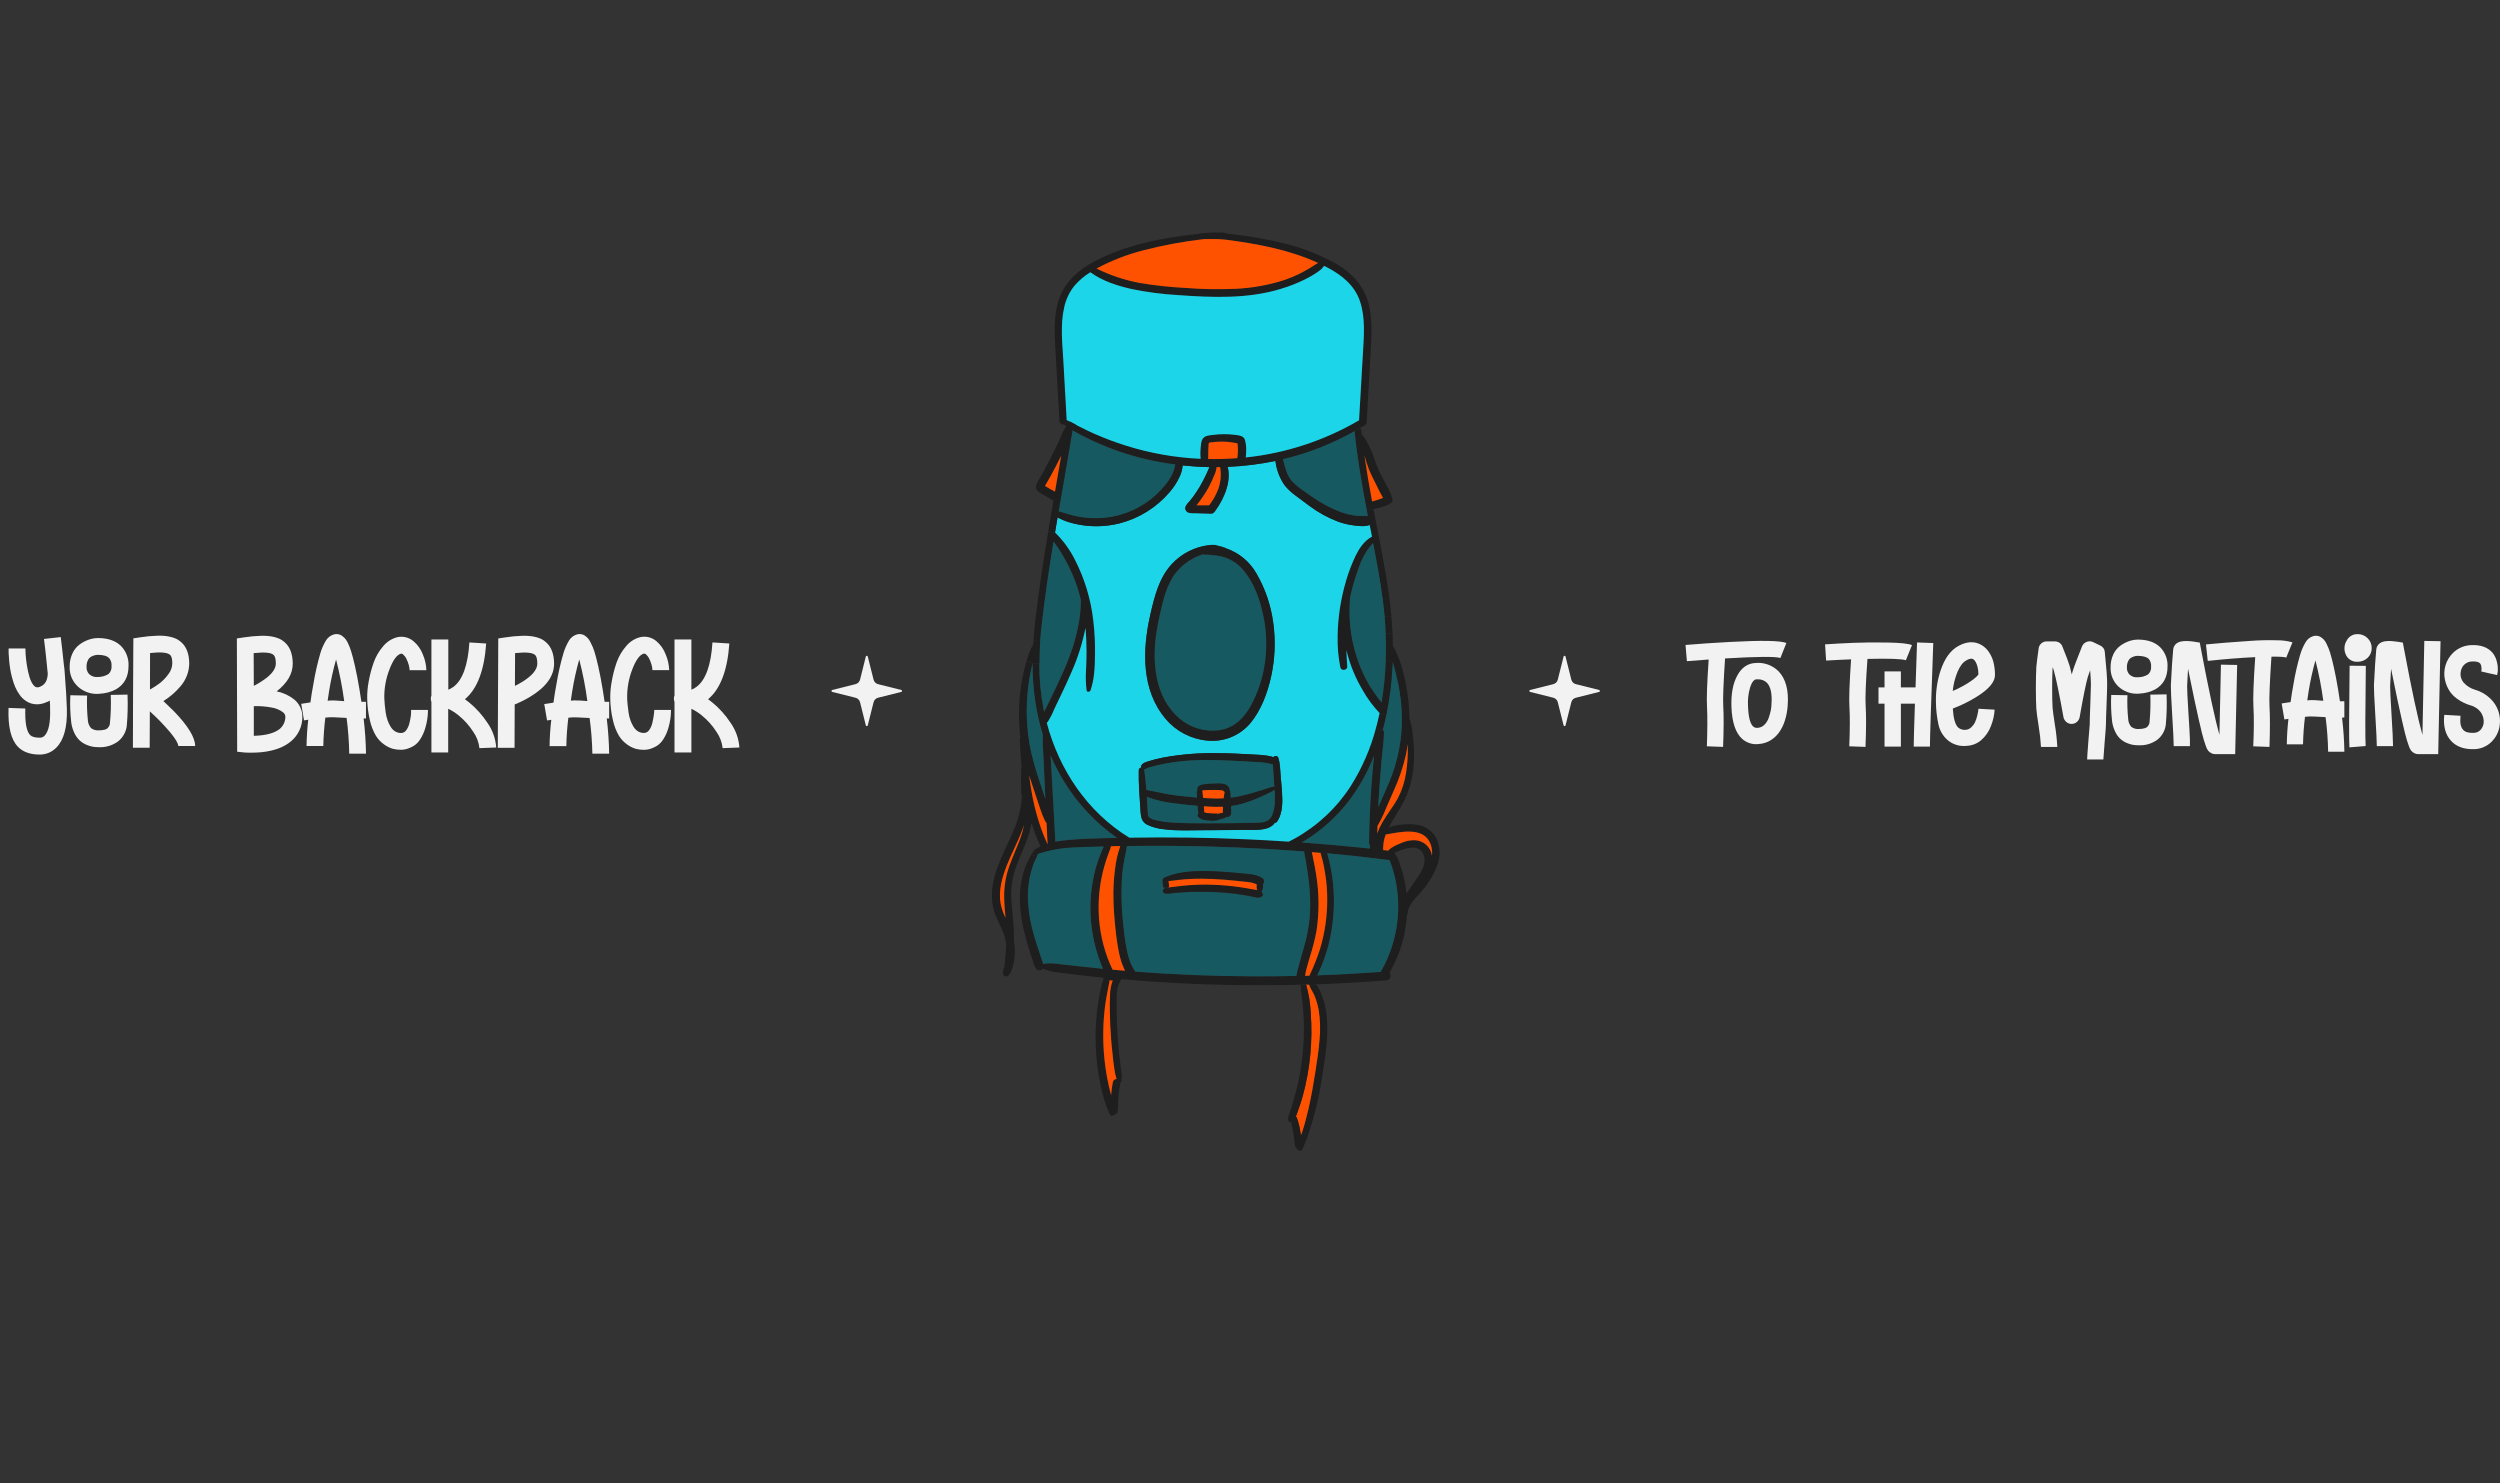 <svg width="209" height="124" viewBox="0 0 209 124" fill="none" xmlns="http://www.w3.org/2000/svg">
<rect x="0" y="0" width="209" height="124" fill="#333333" stroke="none"/>
<path d="M120.129 70.174C120.414 70.87 120.423 71.649 120.154 72.351C119.847 73.142 119.405 73.874 118.849 74.515C118.384 75.079 117.717 75.584 117.675 76.371C117.671 76.423 117.652 76.472 117.621 76.514C117.589 77.014 117.524 77.511 117.427 78.002C117.28 78.734 117.056 79.448 116.759 80.132C116.612 80.473 116.446 80.806 116.263 81.128C116.232 81.184 116.197 81.248 116.16 81.322C116.206 81.377 116.237 81.443 116.248 81.514C116.258 81.585 116.249 81.658 116.221 81.724C116.193 81.79 116.147 81.847 116.088 81.889C116.03 81.93 115.96 81.955 115.889 81.959C113.94 82.113 111.988 82.223 110.033 82.29L109.481 82.436C109.463 82.395 109.448 82.354 109.432 82.312H109.188L108.722 82.323C105.257 82.411 101.793 82.365 98.329 82.184C96.803 82.103 95.278 81.995 93.755 81.862C93.592 82.093 93.479 82.355 93.422 82.631C93.373 82.934 93.35 83.241 93.355 83.548C93.341 84.305 93.355 85.064 93.389 85.822C93.424 86.579 93.484 87.371 93.564 88.146C93.604 88.534 93.649 88.921 93.701 89.295C93.76 89.605 93.786 89.919 93.779 90.234L93.341 90.213C93.245 89.916 93.18 89.611 93.147 89.301C93.089 88.902 93.035 88.501 92.988 88.098C92.892 87.282 92.83 86.463 92.795 85.64C92.76 84.816 92.742 84.036 92.775 83.236C92.777 82.804 92.855 82.377 93.006 81.973C92.963 81.985 92.919 81.988 92.875 81.981C92.831 81.973 92.79 81.956 92.754 81.93L92.252 81.767C92.251 81.757 92.251 81.747 92.252 81.736C91.466 81.659 90.679 81.576 89.895 81.479C89.436 81.423 88.979 81.365 88.519 81.302C88.059 81.27 87.607 81.16 87.183 80.977L87.169 80.965L87.181 80.611C87.198 80.602 87.215 80.595 87.233 80.59C87.756 80.487 88.279 80.578 88.804 80.64C89.329 80.702 89.848 80.756 90.37 80.811C90.984 80.874 91.596 80.936 92.21 81.004C92.163 80.9 92.117 80.797 92.074 80.69C91.912 80.295 91.773 79.891 91.656 79.48C91.222 77.971 91.068 76.395 91.201 74.831C91.267 74.041 91.409 73.26 91.623 72.496C91.731 72.123 91.861 71.755 92.01 71.396C92.086 71.188 92.174 70.984 92.272 70.786H91.983C91.059 70.815 90.131 70.823 89.209 70.896C88.379 70.966 87.559 71.133 86.768 71.396C86.749 71.46 86.723 71.521 86.689 71.578L86.18 71.489C86.238 71.387 86.311 71.293 86.397 71.212C86.397 71.178 86.406 71.144 86.422 71.114C86.439 71.084 86.462 71.058 86.49 71.038C86.647 70.929 86.813 70.834 86.987 70.755C86.869 70.523 86.765 70.285 86.675 70.04C86.512 69.65 86.37 69.251 86.249 68.845C86.249 68.828 86.24 68.808 86.234 68.791C86.149 69.312 86.009 69.824 85.815 70.315C85.517 71.117 85.137 71.89 84.86 72.702C84.576 73.593 84.477 74.533 84.57 75.464C84.643 76.479 84.785 77.481 84.763 78.501C84.763 78.548 84.763 78.598 84.763 78.647C84.848 79.115 84.863 79.594 84.806 80.067C84.744 80.561 84.647 81.173 84.306 81.552C84.268 81.589 84.219 81.614 84.167 81.624C84.114 81.634 84.06 81.628 84.011 81.607C83.961 81.587 83.919 81.552 83.889 81.508C83.859 81.464 83.843 81.412 83.841 81.359C83.864 81.161 83.907 80.966 83.971 80.778C84 80.402 84.053 80.026 84.08 79.65C84.095 79.425 84.107 79.201 84.117 78.974C84.076 78.627 83.993 78.286 83.871 77.959C83.686 77.469 83.421 77.016 83.227 76.529C83.039 76.053 82.936 75.548 82.921 75.036C82.886 73.98 83.202 72.938 83.597 71.97C83.993 71.001 84.525 70.019 84.905 69.008C85.095 68.501 85.239 67.978 85.335 67.445C85.39 67.117 85.419 66.786 85.422 66.455C85.399 66.42 85.382 66.382 85.37 66.342C85.366 66.304 85.366 66.266 85.37 66.228C85.37 66.178 85.37 66.125 85.37 66.075C85.37 65.966 85.37 65.856 85.37 65.746C85.37 65.527 85.36 65.306 85.347 65.087C85.347 65.058 85.353 65.03 85.364 65.004C85.364 64.862 85.364 64.719 85.364 64.576C85.362 64.422 85.377 64.269 85.407 64.118C85.407 64.07 85.397 64.022 85.391 63.971C85.352 63.543 85.323 63.113 85.296 62.683C85.283 62.489 85.273 62.284 85.267 62.083C85.244 61.936 85.256 61.786 85.302 61.645C85.22 60.969 85.181 60.289 85.184 59.609C85.19 58.609 85.29 57.613 85.482 56.632C85.567 56.184 85.677 55.741 85.811 55.305L86.325 55.46C86.325 55.491 86.309 55.52 86.302 55.551C86.18 56.089 86.071 56.63 85.994 57.176C85.728 59.072 85.799 61.001 86.201 62.873C86.441 63.871 86.733 64.856 87.076 65.823C87.183 66.145 87.286 66.466 87.39 66.792L87.344 65.721C87.307 64.936 87.268 64.153 87.237 63.371C87.21 62.72 87.144 62.054 87.177 61.401C86.916 60.556 86.714 59.694 86.575 58.821C86.401 57.721 86.316 56.608 86.321 55.495H86.888C86.887 56.781 87.009 58.065 87.251 59.328C87.264 59.388 87.28 59.448 87.291 59.51C87.408 59.262 87.541 59.018 87.656 58.784C87.867 58.346 88.08 57.908 88.289 57.47C88.694 56.62 89.087 55.762 89.416 54.879C89.745 54.009 89.998 53.113 90.172 52.2C90.29 51.532 90.355 50.857 90.366 50.179C90.284 49.831 90.193 49.484 90.085 49.141C89.626 47.752 88.95 46.444 88.082 45.267C87.694 47.673 87.328 50.086 87.061 52.51C87.02 52.874 86.987 53.24 86.96 53.604L86.397 53.567C86.437 52.963 86.495 52.358 86.567 51.75C86.854 49.3 87.228 46.861 87.634 44.426L88.204 44.519C88.884 45.185 89.448 45.96 89.874 46.812C90.682 48.392 91.198 50.105 91.398 51.868C91.514 52.837 91.563 53.812 91.543 54.788C91.543 55.283 91.526 55.785 91.472 56.277C91.429 56.766 91.328 57.248 91.171 57.713C91.121 57.854 90.867 57.906 90.84 57.713C90.772 57.176 90.754 56.633 90.788 56.093C90.813 55.566 90.831 55.037 90.831 54.511C90.831 53.842 90.805 53.17 90.741 52.504C90.494 53.77 90.104 55.005 89.579 56.184C89.283 56.882 88.957 57.567 88.63 58.251C88.46 58.608 88.287 58.962 88.119 59.32C87.978 59.672 87.807 60.011 87.607 60.333C87.581 60.371 87.546 60.403 87.506 60.426C88.539 64.357 90.906 67.888 94.408 70.036C97.694 69.978 100.979 70.023 104.264 70.172C105.427 70.224 106.582 70.288 107.732 70.366C107.91 70.276 108.086 70.186 108.26 70.091C110.16 69.033 111.768 67.52 112.939 65.688C113.877 64.195 114.583 62.568 115.031 60.862L115.585 61.025C115.623 61.049 115.654 61.083 115.674 61.123C115.695 61.164 115.705 61.209 115.703 61.254C115.68 62.028 115.561 62.803 115.496 63.578C115.43 64.353 115.368 65.095 115.313 65.854C115.276 66.397 115.244 66.94 115.219 67.485L115.373 67.142C115.61 66.602 115.852 66.063 116.082 65.521C116.843 63.761 117.222 61.859 117.194 59.942C117.176 58.981 117.068 58.024 116.871 57.083C116.745 56.483 116.58 55.898 116.42 55.309C116.42 55.318 116.42 55.327 116.42 55.336L115.838 55.312C115.868 54.538 115.868 53.763 115.838 52.988L116.42 52.961C116.435 53.323 116.445 53.685 116.447 54.05C116.477 54.066 116.503 54.091 116.52 54.121C117.049 55.078 117.351 56.213 117.551 57.282C117.726 58.215 117.819 59.16 117.828 60.109C117.841 60.12 117.853 60.134 117.861 60.149C117.99 60.562 118.071 60.987 118.101 61.418C118.157 61.827 118.192 62.243 118.207 62.656C118.262 64.134 118.056 65.627 117.382 66.958C117.022 67.671 116.559 68.314 116.181 69.025C116.152 69.078 116.125 69.132 116.098 69.186C116.424 69.06 116.765 68.979 117.113 68.944C117.547 68.881 117.987 68.881 118.421 68.944C118.786 68.988 119.134 69.124 119.433 69.339C119.732 69.554 119.971 69.841 120.129 70.174V70.174ZM119.709 71.567C119.753 71.237 119.718 70.902 119.606 70.588C119.048 69.068 117.074 69.554 115.879 69.754C115.867 69.754 115.855 69.754 115.842 69.754C115.8 69.864 115.761 69.976 115.728 70.093C115.651 70.409 115.615 70.735 115.621 71.061L116.057 71.108C116.066 71.091 116.078 71.075 116.09 71.061C116.369 70.776 116.805 70.606 117.167 70.457C117.508 70.305 117.879 70.23 118.252 70.236C118.603 70.245 118.939 70.376 119.203 70.607C119.467 70.837 119.643 71.153 119.699 71.499C119.703 71.526 119.705 71.545 119.709 71.567V71.567ZM119.095 71.919C119.095 71.338 118.756 70.865 118.144 70.858C117.85 70.864 117.559 70.915 117.282 71.011C117.043 71.086 116.815 71.204 116.582 71.296C116.797 71.617 116.961 71.971 117.066 72.343C117.33 73.103 117.503 73.89 117.584 74.689L117.646 74.604C117.861 74.288 118.074 73.972 118.293 73.661C118.651 73.14 119.087 72.572 119.095 71.919V71.919ZM117.545 64.624C117.658 63.877 117.707 63.121 117.69 62.365C117.69 62.315 117.69 62.265 117.69 62.216C117.646 62.53 117.593 62.846 117.526 63.158C117.296 64.149 116.97 65.115 116.551 66.042C116.34 66.526 116.125 67.011 115.912 67.493C115.716 68.003 115.481 68.498 115.211 68.973C115.197 68.993 115.183 69.012 115.166 69.029C115.166 69.246 115.153 69.463 115.147 69.68C115.257 69.362 115.397 69.055 115.565 68.764C115.953 68.07 116.474 67.45 116.855 66.751C117.203 66.083 117.436 65.361 117.545 64.616V64.624ZM116.212 79.576C116.935 77.619 117.084 75.496 116.64 73.457C116.564 73.107 116.469 72.761 116.358 72.421C116.297 72.241 116.228 72.066 116.164 71.89C116.133 71.897 116.1 71.897 116.069 71.89C114.367 71.672 112.661 71.485 110.951 71.328C111.029 71.574 111.085 71.83 111.145 72.068C111.241 72.469 111.318 72.874 111.373 73.283C111.578 74.739 111.564 76.218 111.331 77.67C111.13 79.013 110.721 80.317 110.12 81.535C111.893 81.473 113.663 81.376 115.43 81.244L115.476 81.157C115.569 80.975 115.67 80.797 115.763 80.615C115.931 80.277 116.082 79.931 116.212 79.576V79.576ZM114.843 63.471C114.854 63.373 114.864 63.278 114.874 63.173C114.374 64.444 113.712 65.645 112.906 66.747C111.804 68.238 110.413 69.49 108.814 70.428C110.713 70.567 112.608 70.737 114.5 70.937L114.511 70.743C114.511 70.72 114.511 70.699 114.511 70.676C114.457 70.615 114.43 70.536 114.434 70.455C114.461 68.905 114.526 67.352 114.628 65.796C114.691 65.02 114.763 64.245 114.843 63.471V63.471ZM110.353 79.338C110.76 77.99 110.965 76.589 110.961 75.181C110.961 74.462 110.903 73.745 110.788 73.035C110.734 72.696 110.668 72.357 110.595 72.022C110.538 71.78 110.459 71.538 110.401 71.293C110.157 71.272 109.913 71.249 109.669 71.23C109.731 71.423 109.756 71.654 109.791 71.811C109.886 72.249 109.973 72.688 110.037 73.132C110.286 74.665 110.297 76.228 110.072 77.765C109.935 78.506 109.751 79.237 109.52 79.954C109.409 80.328 109.299 80.7 109.204 81.078C109.165 81.235 109.14 81.403 109.109 81.57L109.465 81.558C109.814 80.84 110.11 80.098 110.353 79.338V79.338ZM109.51 76.495C109.565 75.528 109.532 74.559 109.409 73.599C109.351 73.107 109.274 72.617 109.188 72.13C109.144 71.886 109.093 71.644 109.053 71.4C109.041 71.325 109.028 71.251 109.022 71.179C105.296 70.892 101.563 70.736 97.823 70.71C96.618 70.703 95.414 70.709 94.211 70.728C94.067 71.541 93.872 72.332 93.806 73.163C93.708 74.675 93.755 76.193 93.947 77.696C94.01 78.375 94.117 79.05 94.267 79.716C94.343 80.046 94.451 80.367 94.59 80.675C94.687 80.865 94.793 81.051 94.908 81.231C98.16 81.48 101.419 81.609 104.685 81.618C105.913 81.626 107.14 81.616 108.365 81.587C108.42 81.28 108.494 80.975 108.586 80.677C108.708 80.214 108.849 79.757 108.973 79.296C109.252 78.382 109.43 77.44 109.504 76.487L109.51 76.495ZM94.058 81.161C94.011 81.066 93.971 80.967 93.93 80.88C93.773 80.514 93.65 80.134 93.564 79.745C93.413 79.009 93.304 78.264 93.238 77.516C93.153 76.725 93.095 75.929 93.081 75.133C93.062 74.327 93.104 73.521 93.207 72.721C93.279 72.045 93.429 71.379 93.653 70.738C93.397 70.738 93.141 70.749 92.878 70.755C92.843 70.909 92.791 71.059 92.725 71.203C92.647 71.401 92.576 71.603 92.51 71.807C92.38 72.194 92.264 72.597 92.171 73C91.836 74.434 91.756 75.915 91.935 77.376C92.025 78.116 92.184 78.846 92.411 79.555C92.52 79.9 92.642 80.239 92.783 80.572C92.853 80.739 92.93 80.903 93.008 81.068L93.469 81.111L94.058 81.161ZM92.52 70.077C92.808 70.077 93.101 70.061 93.384 70.056C91.612 68.815 90.112 67.224 88.979 65.382C88.544 64.674 88.162 63.936 87.836 63.173L87.847 63.377C87.896 64.151 87.934 64.911 87.977 65.678C88.064 67.243 88.155 68.806 88.235 70.371C88.595 70.306 88.957 70.263 89.306 70.23C90.368 70.124 91.443 70.1 92.514 70.069L92.52 70.077ZM87.559 70.538L87.605 70.525C87.58 70.479 87.566 70.429 87.564 70.377C87.537 69.858 87.514 69.337 87.489 68.818C87.423 68.731 87.364 68.638 87.315 68.541C87.249 68.403 87.191 68.262 87.135 68.121C87.018 67.828 86.927 67.524 86.825 67.228C86.631 66.66 86.437 66.091 86.257 65.523C86.181 65.294 86.108 65.068 86.034 64.839C86.094 65.308 86.162 65.777 86.245 66.242C86.384 67.041 86.574 67.83 86.815 68.605C86.933 68.992 87.071 69.356 87.202 69.726C87.28 69.92 87.363 70.126 87.45 70.323C87.495 70.387 87.522 70.459 87.553 70.53L87.559 70.538ZM85.622 68.944C85.579 69.07 85.536 69.194 85.492 69.314C85.104 70.356 84.574 71.33 84.171 72.363C83.783 73.359 83.468 74.463 83.654 75.54C83.738 75.957 83.874 76.362 84.06 76.745C84.012 76.163 83.958 75.582 83.948 75.001C83.936 74.102 84.087 73.209 84.395 72.365C84.672 71.59 85.035 70.832 85.314 70.05C85.447 69.688 85.549 69.315 85.62 68.936L85.622 68.944Z" fill="#1E1E1E"/>
<path d="M119.607 70.588C119.718 70.902 119.753 71.237 119.709 71.567C119.709 71.545 119.709 71.526 119.709 71.505C119.653 71.159 119.477 70.843 119.213 70.612C118.949 70.382 118.613 70.251 118.262 70.242C117.889 70.235 117.519 70.311 117.177 70.463C116.815 70.612 116.379 70.782 116.1 71.067C116.088 71.081 116.077 71.097 116.067 71.113L115.632 71.067C115.625 70.741 115.661 70.415 115.738 70.098C115.771 69.982 115.81 69.87 115.852 69.759C115.865 69.76 115.877 69.76 115.889 69.759C117.075 69.554 119.049 69.072 119.607 70.588Z" fill="#FF5200"/>
<path d="M117.691 62.365C117.707 63.121 117.659 63.877 117.545 64.624C117.433 65.368 117.196 66.088 116.846 66.755C116.459 67.454 115.949 68.074 115.556 68.767C115.388 69.059 115.247 69.365 115.137 69.684C115.137 69.467 115.149 69.25 115.157 69.033C115.173 69.015 115.188 68.996 115.201 68.977C115.472 68.501 115.706 68.007 115.903 67.497C116.116 67.012 116.331 66.528 116.542 66.046C116.962 65.117 117.29 64.15 117.52 63.157C117.588 62.846 117.64 62.53 117.685 62.216C117.689 62.264 117.691 62.315 117.691 62.365Z" fill="#FF5200"/>
<path d="M117.197 59.931C117.225 61.848 116.846 63.749 116.085 65.509C115.854 66.052 115.612 66.59 115.376 67.131L115.221 67.474C115.248 66.929 115.28 66.385 115.316 65.843C115.37 65.083 115.431 64.325 115.498 63.566C115.564 62.792 115.692 62.017 115.705 61.242C115.707 61.197 115.697 61.152 115.677 61.112C115.656 61.072 115.625 61.038 115.587 61.013C115.606 60.944 115.628 60.876 115.645 60.806C115.732 60.469 115.814 60.13 115.885 59.789C116.191 58.317 116.37 56.821 116.42 55.318C116.421 55.309 116.421 55.3 116.42 55.291C116.581 55.872 116.745 56.465 116.871 57.066C117.069 58.008 117.178 58.968 117.197 59.931V59.931Z" fill="#165960"/>
<path d="M116.887 75.491C116.923 76.883 116.695 78.27 116.213 79.577C116.082 79.933 115.932 80.281 115.763 80.621C115.672 80.803 115.569 80.981 115.476 81.163L115.43 81.25C113.663 81.379 111.893 81.476 110.12 81.541C110.722 80.323 111.13 79.019 111.331 77.676C111.564 76.224 111.578 74.745 111.374 73.289C111.318 72.88 111.242 72.475 111.145 72.074C111.089 71.836 111.033 71.58 110.951 71.334C112.662 71.489 114.368 71.676 116.069 71.896C116.1 71.903 116.133 71.903 116.164 71.896C116.224 72.072 116.294 72.247 116.358 72.427C116.47 72.767 116.564 73.113 116.641 73.463C116.786 74.13 116.868 74.809 116.887 75.491V75.491Z" fill="#165960"/>
<path d="M115.843 55.301L116.424 55.324C116.374 56.827 116.195 58.323 115.889 59.795L115.321 59.673L115.333 59.609C114.792 59.047 114.323 58.422 113.934 57.745C113.298 56.692 112.828 55.547 112.542 54.35C112.557 54.805 112.584 55.26 112.615 55.717C112.641 56.05 112.104 56.118 112.034 55.797C111.862 54.928 111.786 54.042 111.808 53.157C111.833 51.588 112.073 50.031 112.522 48.529C112.734 47.8 113.006 47.091 113.336 46.408C113.636 45.799 114.037 45.222 114.636 44.877C114.651 44.87 114.667 44.864 114.684 44.86C114.622 44.535 114.558 44.207 114.49 43.882L115.056 43.771C115.25 44.74 115.443 45.708 115.616 46.677C115.825 47.797 116.015 48.918 116.156 50.044L115.587 50.115C115.381 48.531 115.083 46.96 114.779 45.387C114.26 45.957 113.864 46.628 113.617 47.359C113.303 48.197 113.053 49.057 112.871 49.933V49.933C112.721 51.588 112.901 53.257 113.402 54.842C113.649 55.631 113.981 56.391 114.39 57.11C114.719 57.67 115.091 58.203 115.502 58.706C115.688 57.58 115.801 56.442 115.843 55.301Z" fill="#1E1E1E"/>
<path d="M116.418 52.959L115.837 52.986C115.819 52.504 115.787 52.017 115.744 51.545L116.313 51.494C116.364 51.977 116.399 52.465 116.418 52.959Z" fill="#1E1E1E"/>
<path d="M116.396 41.667C116.426 41.739 116.429 41.819 116.405 41.892C116.381 41.966 116.331 42.029 116.265 42.069C116.025 42.218 115.763 42.329 115.49 42.4C115.368 42.437 115.244 42.469 115.118 42.5C115.023 42.525 114.927 42.543 114.829 42.553L114.262 42.659C113.849 40.47 113.468 38.276 113.233 36.058L113.69 35.796C113.724 35.821 113.752 35.853 113.772 35.889C113.792 35.925 113.805 35.966 113.808 36.007C113.82 36.131 113.838 36.255 113.851 36.379C113.882 36.386 113.911 36.4 113.937 36.419C113.963 36.438 113.984 36.462 114 36.49C114.245 36.858 114.457 37.247 114.636 37.652C114.81 38.08 114.936 38.526 115.108 38.954C115.281 39.382 115.527 39.825 115.746 40.253C115.964 40.681 116.251 41.102 116.354 41.559V41.596C116.372 41.617 116.386 41.641 116.396 41.667V41.667ZM115.294 41.745C115.405 41.706 115.513 41.664 115.622 41.623C115.425 41.287 115.247 40.941 115.087 40.587C114.876 40.168 114.657 39.754 114.475 39.324C114.312 38.907 114.174 38.48 114.062 38.047C114.256 39.345 114.469 40.637 114.709 41.921C114.783 41.894 114.862 41.873 114.94 41.852C115.058 41.824 115.176 41.786 115.294 41.745Z" fill="#1E1E1E"/>
<path d="M116.319 51.495L115.749 51.545C115.709 51.068 115.655 50.592 115.593 50.117L116.162 50.046C116.226 50.526 116.278 51.01 116.319 51.495Z" fill="#1E1E1E"/>
<path d="M115.318 59.673L115.885 59.795C115.814 60.136 115.732 60.475 115.645 60.812C115.628 60.882 115.606 60.95 115.587 61.019L115.033 60.857C115.141 60.465 115.236 60.071 115.318 59.673Z" fill="#1E1E1E"/>
<path d="M115.842 52.994C115.872 53.769 115.872 54.543 115.842 55.318C115.8 56.462 115.685 57.602 115.498 58.731C115.087 58.228 114.715 57.695 114.386 57.135C113.977 56.416 113.645 55.656 113.398 54.867C112.896 53.276 112.717 51.602 112.871 49.941V49.941C113.058 49.065 113.312 48.205 113.63 47.368C113.877 46.638 114.273 45.966 114.792 45.397C115.097 46.969 115.395 48.54 115.6 50.125C115.662 50.599 115.716 51.076 115.757 51.553C115.798 52.029 115.825 52.504 115.842 52.994Z" fill="#165960"/>
<path d="M115.622 41.623C115.513 41.664 115.405 41.706 115.294 41.745C115.184 41.784 115.058 41.825 114.94 41.857C114.863 41.879 114.783 41.9 114.709 41.927C114.469 40.637 114.247 39.345 114.062 38.053C114.175 38.486 114.312 38.913 114.475 39.33C114.657 39.76 114.876 40.174 115.087 40.593C115.247 40.945 115.426 41.289 115.622 41.623V41.623Z" fill="#FF5200"/>
<path d="M101.615 45.577C101.572 45.577 101.529 45.567 101.485 45.565C101.431 45.562 101.376 45.562 101.322 45.565L101.129 45.578C99.893 45.71 98.749 46.291 97.915 47.211C96.875 48.36 96.497 49.923 96.162 51.39C95.495 54.317 95.387 57.678 97.444 60.107C98.321 61.148 99.575 61.8 100.931 61.92C101.596 61.986 102.268 61.891 102.889 61.642C103.509 61.394 104.061 60.999 104.497 60.492C105.421 59.388 105.962 57.923 106.264 56.531C106.581 55.072 106.64 53.569 106.436 52.091C106.246 50.628 105.766 49.217 105.024 47.942C104.472 46.972 103.588 46.235 102.535 45.865C102.489 45.842 102.443 45.82 102.395 45.801C102.239 45.745 102.079 45.697 101.917 45.658C101.818 45.625 101.717 45.597 101.615 45.577V45.577ZM115.329 59.609L115.318 59.673C115.235 60.069 115.14 60.464 115.033 60.856C114.585 62.562 113.88 64.189 112.941 65.682C111.77 67.514 110.163 69.027 108.263 70.085C108.088 70.18 107.912 70.278 107.734 70.36C106.579 70.282 105.424 70.218 104.267 70.166C100.983 70.017 97.697 69.972 94.411 70.03C90.908 67.882 88.541 64.351 87.509 60.42C87.549 60.397 87.583 60.365 87.609 60.328C87.809 60.005 87.981 59.666 88.121 59.314C88.289 58.956 88.462 58.602 88.632 58.245C88.96 57.561 89.285 56.876 89.582 56.178C90.106 54.999 90.496 53.764 90.744 52.498C90.808 53.164 90.835 53.836 90.833 54.505C90.833 55.032 90.815 55.56 90.79 56.087C90.755 56.628 90.771 57.171 90.839 57.709C90.866 57.902 91.12 57.85 91.17 57.709C91.327 57.244 91.428 56.762 91.47 56.273C91.524 55.781 91.534 55.279 91.542 54.783C91.561 53.808 91.513 52.833 91.397 51.864C91.197 50.101 90.68 48.388 89.872 46.809C89.447 45.956 88.883 45.181 88.202 44.515C88.272 44.093 88.344 43.674 88.415 43.254C88.759 43.445 89.124 43.594 89.504 43.697C89.942 43.819 90.389 43.905 90.841 43.953C91.757 44.047 92.683 43.981 93.578 43.76C95.22 43.345 96.692 42.428 97.789 41.137C98.111 40.767 98.381 40.355 98.591 39.912C98.753 39.602 98.848 39.261 98.87 38.911C99.612 38.99 100.361 39.039 101.111 39.052C101.088 39.124 101.06 39.195 101.03 39.264C100.964 39.416 100.894 39.567 100.82 39.717C100.667 40.038 100.507 40.356 100.325 40.662C100.151 40.96 99.96 41.249 99.755 41.526C99.658 41.66 99.561 41.789 99.451 41.913C99.314 42.043 99.2 42.196 99.116 42.365C99.088 42.449 99.09 42.54 99.121 42.623C99.152 42.705 99.21 42.775 99.286 42.82C99.465 42.893 99.659 42.92 99.85 42.898L101.032 42.928C101.135 42.943 101.24 42.943 101.344 42.928C101.447 42.89 101.534 42.816 101.588 42.719C101.69 42.578 101.781 42.434 101.882 42.287C102.075 41.979 102.242 41.655 102.38 41.319C102.67 40.625 102.839 39.769 102.637 39.031C103.981 38.975 105.317 38.809 106.634 38.535C106.717 39.271 106.984 39.974 107.409 40.581C107.689 40.922 108.015 41.223 108.377 41.476C108.739 41.755 109.105 42.026 109.475 42.295C110.21 42.845 111.018 43.289 111.876 43.614C112.304 43.768 112.749 43.873 113.2 43.928C113.6 43.98 114.119 44.046 114.506 43.889C114.568 44.215 114.632 44.542 114.7 44.867C114.683 44.872 114.667 44.877 114.651 44.885C114.053 45.23 113.652 45.807 113.352 46.415C113.023 47.095 112.751 47.801 112.54 48.527C112.091 50.029 111.85 51.586 111.825 53.154C111.803 54.04 111.879 54.926 112.052 55.795C112.12 56.116 112.656 56.048 112.633 55.715C112.602 55.258 112.575 54.803 112.559 54.348C112.844 55.546 113.313 56.694 113.948 57.749C114.331 58.423 114.795 59.047 115.329 59.609V59.609ZM106.777 68.669C107.242 67.969 107.228 67.03 107.176 66.224C107.147 65.767 107.104 65.312 107.068 64.856C107.029 64.368 107.025 63.826 106.874 63.359C106.861 63.319 106.836 63.283 106.804 63.257C106.772 63.229 106.733 63.212 106.691 63.206C106.649 63.199 106.607 63.205 106.568 63.221C106.529 63.238 106.495 63.265 106.471 63.299C105.779 63.086 105.018 63.105 104.303 63.055C103.517 63.008 102.73 62.975 101.942 62.968C100.369 62.929 98.795 63.051 97.247 63.334C96.819 63.417 96.397 63.524 95.982 63.654C95.743 63.727 95.342 63.87 95.4 64.173C95.349 64.181 95.301 64.207 95.266 64.246C95.231 64.285 95.21 64.335 95.207 64.388C95.176 65.523 95.288 66.673 95.354 67.807C95.379 68.268 95.439 68.68 95.875 68.93C96.333 69.154 96.829 69.29 97.338 69.329C98.418 69.472 99.534 69.41 100.631 69.407C101.762 69.407 102.891 69.397 104.021 69.379C104.761 69.366 106.078 69.523 106.572 68.798C106.613 68.793 106.653 68.778 106.689 68.756C106.724 68.733 106.754 68.704 106.777 68.669V68.669Z" fill="#1CD5E8"/>
<path d="M115.062 43.775L114.496 43.886C114.109 44.042 113.59 43.977 113.191 43.924C112.739 43.87 112.294 43.764 111.866 43.611C111.008 43.285 110.2 42.841 109.465 42.291C109.096 42.022 108.729 41.751 108.367 41.472C108.005 41.219 107.679 40.918 107.399 40.577C106.974 39.97 106.707 39.267 106.624 38.532C105.307 38.805 103.971 38.971 102.628 39.027C102.821 39.771 102.66 40.622 102.37 41.315C102.232 41.651 102.065 41.976 101.872 42.284C101.779 42.431 101.678 42.574 101.578 42.716C101.524 42.812 101.437 42.886 101.334 42.925C101.23 42.939 101.125 42.939 101.022 42.925L99.84 42.894C99.649 42.916 99.455 42.89 99.276 42.816C99.2 42.771 99.142 42.702 99.111 42.619C99.08 42.536 99.078 42.445 99.106 42.361C99.19 42.192 99.304 42.039 99.441 41.91C99.548 41.782 99.648 41.652 99.745 41.522C99.951 41.245 100.141 40.956 100.315 40.658C100.497 40.352 100.658 40.035 100.811 39.713C100.884 39.563 100.954 39.412 101.02 39.26C101.051 39.191 101.078 39.12 101.101 39.049C100.351 39.035 99.602 38.987 98.86 38.907C98.838 39.257 98.743 39.598 98.581 39.909C98.371 40.352 98.101 40.764 97.779 41.133C96.683 42.424 95.21 43.341 93.568 43.756C92.673 43.978 91.747 44.043 90.831 43.95C90.379 43.901 89.932 43.816 89.494 43.694C89.115 43.591 88.749 43.442 88.405 43.25L88.493 42.733C88.927 42.849 89.351 43.002 89.788 43.107C90.242 43.212 90.704 43.277 91.17 43.301C92.349 43.369 93.527 43.157 94.608 42.68C95.688 42.203 96.64 41.477 97.384 40.56C97.637 40.258 97.852 39.925 98.023 39.57C98.112 39.373 98.177 39.167 98.217 38.956C98.217 38.909 98.234 38.863 98.244 38.82C96.575 38.608 94.933 38.219 93.347 37.658C92.52 37.36 91.71 37.017 90.92 36.631C90.505 36.426 90.071 36.213 89.661 35.967L89.938 35.483C90.021 35.527 90.104 35.572 90.189 35.614C90.62 35.835 91.057 36.042 91.499 36.242C92.358 36.622 93.238 36.953 94.135 37.234C96.159 37.871 98.257 38.241 100.377 38.334C100.344 38.039 100.344 37.742 100.377 37.447C100.396 37.162 100.396 36.825 100.599 36.6C100.803 36.376 101.122 36.373 101.394 36.337C101.707 36.296 102.023 36.275 102.339 36.275C102.663 36.273 102.986 36.294 103.307 36.337C103.61 36.379 103.966 36.412 104.082 36.747C104.167 37.053 104.201 37.37 104.183 37.687C104.183 37.842 104.173 37.996 104.154 38.15C104.154 38.171 104.154 38.193 104.154 38.214H104.218C107.535 37.857 110.739 36.801 113.619 35.114C113.728 33.22 113.838 31.327 113.948 29.435C114.031 28.029 114.153 26.554 113.706 25.193C113.258 23.831 112.164 22.984 110.934 22.345C110.852 22.302 110.771 22.264 110.69 22.223C110.623 22.314 110.55 22.4 110.471 22.481C110.329 22.606 110.177 22.72 110.018 22.822C109.723 23.018 109.416 23.194 109.097 23.349C108.442 23.675 107.76 23.945 107.06 24.156C104.299 24.993 101.357 24.873 98.513 24.668C97.216 24.595 95.925 24.428 94.653 24.168C93.436 23.901 92.179 23.496 91.166 22.758C90.669 23.062 90.222 23.441 89.841 23.881C89.414 24.414 89.118 25.04 88.977 25.708C88.646 27.147 88.824 28.674 88.909 30.132L89.2 35.116C89.287 35.155 89.37 35.196 89.455 35.238L88.956 35.483C88.91 35.491 88.863 35.49 88.818 35.479C88.772 35.468 88.73 35.447 88.694 35.419C88.657 35.39 88.627 35.354 88.605 35.313C88.584 35.272 88.571 35.227 88.568 35.18L88.231 29.218C88.15 27.763 88.064 26.217 88.597 24.83C89.13 23.443 90.248 22.506 91.53 21.836C94.129 20.47 97.062 19.899 99.962 19.575C100.416 19.499 100.874 19.453 101.334 19.438C101.583 19.438 101.833 19.438 102.085 19.438C102.284 19.431 102.482 19.467 102.666 19.542C104.268 19.701 105.856 19.976 107.418 20.367C108.945 20.736 110.413 21.317 111.778 22.093C113.039 22.845 114.016 23.902 114.403 25.344C114.791 26.818 114.645 28.379 114.56 29.882C114.462 31.645 114.362 33.408 114.262 35.171C114.261 35.198 114.257 35.226 114.248 35.252C114.258 35.309 114.25 35.369 114.225 35.421C114.2 35.474 114.159 35.518 114.109 35.546C113.975 35.628 113.839 35.707 113.704 35.787L113.247 36.048C111.825 36.849 110.322 37.498 108.764 37.985C108.268 38.14 107.765 38.274 107.257 38.394C107.451 39.047 107.567 39.725 108.032 40.25C108.295 40.524 108.586 40.77 108.9 40.984C109.235 41.226 109.572 41.468 109.921 41.691C110.607 42.158 111.348 42.539 112.127 42.826C112.5 42.956 112.885 43.05 113.276 43.107C113.475 43.132 113.676 43.144 113.876 43.144C114.037 43.144 114.194 43.122 114.351 43.144C114.32 42.985 114.291 42.826 114.26 42.667L114.827 42.561C114.905 42.96 114.984 43.368 115.062 43.775ZM110.122 22.02C110.147 22.006 110.173 21.996 110.2 21.985C107.757 20.867 105.064 20.371 102.411 20.023C102.279 20.023 102.141 19.999 102.023 19.991C101.791 19.976 101.558 19.972 101.326 19.974C101.093 19.976 100.905 19.974 100.694 19.974C98.977 20.171 97.276 20.486 95.602 20.916C94.236 21.264 92.918 21.776 91.675 22.44C92.81 23.001 94.017 23.405 95.261 23.641C96.515 23.853 97.78 23.992 99.05 24.058C100.474 24.171 101.905 24.196 103.333 24.133C104.647 24.07 105.949 23.842 107.207 23.455C107.806 23.265 108.386 23.02 108.941 22.723C109.227 22.57 109.508 22.399 109.783 22.227C109.894 22.165 110.004 22.084 110.122 22.02ZM103.484 37.822C103.497 37.59 103.488 37.356 103.459 37.125C103.456 37.108 103.452 37.091 103.447 37.075C103.429 37.068 103.411 37.063 103.393 37.059C103.267 37.034 103.141 37.013 103.005 36.993C102.781 36.957 102.554 36.935 102.327 36.929C102.081 36.922 101.835 36.929 101.589 36.951C101.469 36.951 101.349 36.972 101.229 36.992C101.179 36.992 101.09 37.001 101.06 37.036C101.031 37.071 101.031 37.185 101.029 37.23C101.018 37.35 101.01 37.472 101.006 37.592C101.006 37.852 101.016 38.119 100.991 38.378C101.804 38.394 102.62 38.369 103.431 38.305C103.431 38.255 103.431 38.2 103.447 38.138C103.47 38.03 103.478 37.925 103.484 37.822ZM101.857 40.858C102.058 40.276 102.107 39.651 102 39.045H101.704C101.683 39.269 101.624 39.487 101.527 39.69C101.383 40.057 101.215 40.415 101.026 40.761C100.733 41.276 100.4 41.767 100.03 42.229H100.365H101.084C101.408 41.813 101.668 41.351 101.857 40.858V40.858Z" fill="#1E1E1E"/>
<path d="M114.874 63.173C114.864 63.272 114.855 63.367 114.843 63.471C114.762 64.246 114.697 65.021 114.649 65.796C114.541 67.346 114.476 68.898 114.456 70.455C114.451 70.536 114.479 70.615 114.533 70.675C114.533 70.699 114.533 70.72 114.533 70.743L114.522 70.937C112.63 70.739 110.735 70.57 108.836 70.427C110.434 69.49 111.826 68.238 112.927 66.747C113.726 65.644 114.381 64.443 114.874 63.173Z" fill="#165960"/>
<path d="M114.26 42.659C114.291 42.818 114.32 42.977 114.351 43.136C114.194 43.12 114.037 43.136 113.876 43.136C113.676 43.136 113.475 43.124 113.276 43.099C112.885 43.042 112.5 42.948 112.127 42.818C111.348 42.531 110.607 42.15 109.921 41.683C109.572 41.46 109.235 41.218 108.9 40.976C108.583 40.763 108.29 40.518 108.024 40.244C107.552 39.719 107.432 39.041 107.25 38.388C107.757 38.268 108.261 38.134 108.757 37.979C110.315 37.493 111.817 36.843 113.239 36.042C113.466 38.272 113.84 40.47 114.26 42.659Z" fill="#165960"/>
<path d="M113.702 25.216C114.149 26.572 114.027 28.052 113.944 29.458C113.835 31.351 113.726 33.244 113.615 35.138C110.736 36.824 107.531 37.88 104.214 38.237H104.15C104.15 38.216 104.15 38.194 104.15 38.173C104.169 38.019 104.179 37.865 104.179 37.71C104.197 37.394 104.163 37.076 104.078 36.77C103.962 36.435 103.606 36.403 103.303 36.36C102.982 36.317 102.659 36.297 102.335 36.298C102.019 36.298 101.703 36.319 101.39 36.36C101.118 36.397 100.791 36.406 100.595 36.623C100.4 36.84 100.402 37.185 100.373 37.47C100.34 37.765 100.34 38.062 100.373 38.357C98.253 38.264 96.155 37.894 94.131 37.257C93.234 36.977 92.354 36.645 91.495 36.265C91.053 36.071 90.615 35.858 90.186 35.637C90.1 35.595 90.017 35.55 89.934 35.506C89.765 35.416 89.599 35.325 89.43 35.242C89.345 35.2 89.261 35.159 89.174 35.12L88.895 30.136C88.81 28.677 88.632 27.151 88.963 25.712C89.105 25.044 89.4 24.418 89.827 23.885C90.208 23.445 90.655 23.066 91.152 22.762C92.169 23.5 93.426 23.904 94.639 24.172C95.912 24.432 97.202 24.599 98.499 24.672C101.343 24.877 104.286 24.997 107.046 24.16C107.754 23.951 108.443 23.682 109.105 23.356C109.423 23.201 109.731 23.025 110.025 22.829C110.185 22.727 110.336 22.613 110.478 22.488C110.557 22.407 110.63 22.322 110.697 22.231C110.779 22.271 110.86 22.31 110.941 22.353C112.164 22.984 113.258 23.862 113.702 25.216Z" fill="#1CD5E8"/>
<path d="M110.955 75.174C110.962 76.584 110.759 77.988 110.353 79.338C110.109 80.102 109.812 80.847 109.462 81.568L109.105 81.579C109.136 81.413 109.161 81.244 109.2 81.087C109.295 80.71 109.405 80.338 109.516 79.964C109.747 79.247 109.931 78.516 110.068 77.775C110.294 76.238 110.282 74.675 110.033 73.141C109.969 72.698 109.882 72.258 109.787 71.82C109.752 71.654 109.727 71.433 109.665 71.239C109.909 71.259 110.153 71.282 110.397 71.303C110.455 71.547 110.535 71.789 110.591 72.031C110.668 72.367 110.734 72.706 110.785 73.045C110.898 73.749 110.955 74.46 110.955 75.174V75.174Z" fill="#FF5200"/>
<path d="M110.862 84.528C111.139 86.362 110.814 88.237 110.523 90.05C110.286 91.686 109.897 93.295 109.361 94.858L108.848 94.678C109.067 94.004 109.235 93.322 109.402 92.629C109.623 91.647 109.801 90.657 109.954 89.663C110.091 88.766 110.235 87.871 110.306 86.967C110.394 86.121 110.37 85.268 110.237 84.429C110.165 84.031 110.054 83.642 109.903 83.267C109.785 82.976 109.603 82.719 109.479 82.434L110.031 82.289C110.212 82.542 110.359 82.817 110.469 83.108C110.659 83.563 110.791 84.04 110.862 84.528V84.528Z" fill="#1E1E1E"/>
<path d="M110.241 84.429C110.374 85.268 110.398 86.121 110.31 86.967C110.239 87.871 110.095 88.766 109.958 89.663C109.805 90.657 109.626 91.647 109.406 92.629C109.249 93.32 109.071 94.004 108.852 94.678C108.821 94.773 108.788 94.872 108.755 94.965C108.735 94.829 108.718 94.696 108.695 94.56C108.636 94.184 108.542 93.814 108.414 93.456C108.396 93.41 108.367 93.369 108.331 93.336C108.418 93.142 108.482 92.915 108.548 92.733C108.679 92.377 108.797 92.015 108.898 91.649C109.519 89.39 109.749 87.042 109.578 84.706C109.541 83.898 109.411 83.096 109.191 82.318H109.435C109.45 82.36 109.466 82.401 109.483 82.442C109.607 82.726 109.789 82.984 109.907 83.275C110.057 83.647 110.169 84.034 110.241 84.429V84.429Z" fill="#FF5200"/>
<path d="M110.2 21.985C110.173 21.996 110.148 22.006 110.122 22.02C110.004 22.084 109.894 22.165 109.778 22.236C109.503 22.409 109.222 22.579 108.935 22.732C108.381 23.029 107.8 23.274 107.201 23.465C105.943 23.851 104.642 24.079 103.327 24.143C101.899 24.206 100.469 24.18 99.044 24.067C97.774 24.002 96.509 23.863 95.255 23.651C94.011 23.415 92.805 23.011 91.67 22.45C92.912 21.785 94.231 21.273 95.596 20.925C97.27 20.495 98.972 20.181 100.689 19.984C100.9 19.984 101.109 19.984 101.32 19.984C101.531 19.984 101.785 19.984 102.018 20.001C102.144 20.001 102.281 20.032 102.405 20.032C105.065 20.371 107.757 20.867 110.2 21.985Z" fill="#FF5200"/>
<path d="M109.578 84.706C109.752 87.041 109.524 89.389 108.906 91.648C108.805 92.015 108.687 92.377 108.555 92.733C108.489 92.915 108.426 93.134 108.338 93.336C108.375 93.369 108.404 93.41 108.422 93.456C108.55 93.814 108.644 94.184 108.703 94.56C108.726 94.695 108.743 94.829 108.763 94.965C108.795 94.87 108.828 94.771 108.859 94.678L109.373 94.858C109.226 95.269 109.062 95.675 108.883 96.077C108.78 96.303 108.431 96.191 108.404 95.987C108.36 95.96 108.323 95.922 108.296 95.877C108.269 95.832 108.253 95.782 108.249 95.73C108.216 95.379 108.17 95.027 108.114 94.678C108.067 94.391 108.001 94.111 107.949 93.826C107.916 93.829 107.883 93.826 107.852 93.816C107.821 93.806 107.792 93.79 107.767 93.769C107.742 93.748 107.722 93.721 107.707 93.692C107.693 93.662 107.685 93.63 107.684 93.597C107.7 93.373 107.755 93.152 107.846 92.946C107.91 92.753 107.968 92.559 108.028 92.365C108.152 91.96 108.265 91.552 108.369 91.141C108.74 89.683 108.949 88.189 108.995 86.686C109.02 85.927 109.003 85.167 108.943 84.409C108.887 83.718 108.774 83.03 108.732 82.339L109.198 82.327C109.416 83.103 109.543 83.901 109.578 84.706Z" fill="#1E1E1E"/>
<path d="M109.404 73.591C109.526 74.551 109.56 75.521 109.504 76.487C109.433 77.44 109.257 78.383 108.979 79.298C108.846 79.759 108.704 80.216 108.592 80.679C108.5 80.978 108.426 81.282 108.371 81.589C107.144 81.616 105.917 81.627 104.691 81.62C101.429 81.603 98.17 81.474 94.914 81.233C94.799 81.053 94.693 80.868 94.596 80.677C94.457 80.369 94.349 80.048 94.273 79.718C94.123 79.052 94.016 78.377 93.953 77.698C93.761 76.195 93.714 74.677 93.812 73.165C93.878 72.334 94.073 71.543 94.217 70.73C95.422 70.713 96.626 70.707 97.829 70.713C101.567 70.74 105.3 70.896 109.028 71.181C109.028 71.253 109.047 71.327 109.059 71.402C109.099 71.646 109.15 71.888 109.194 72.132C109.268 72.609 109.345 73.099 109.404 73.591ZM105.58 73.897C105.611 73.861 105.634 73.817 105.647 73.771C105.66 73.725 105.663 73.676 105.655 73.629C105.647 73.582 105.63 73.536 105.603 73.496C105.576 73.456 105.541 73.422 105.5 73.397C104.954 73.058 104.255 73.064 103.635 73.01C102.943 72.944 102.252 72.884 101.558 72.855C100.202 72.797 98.719 72.81 97.454 73.333C97.429 73.344 97.407 73.361 97.39 73.382C97.341 73.387 97.296 73.409 97.262 73.444C97.222 73.487 97.199 73.544 97.196 73.603C97.192 73.648 97.192 73.693 97.196 73.738C97.196 73.781 97.206 73.823 97.21 73.866C97.213 73.909 97.21 73.953 97.223 73.996C97.224 74.056 97.239 74.115 97.266 74.168C97.274 74.181 97.284 74.194 97.295 74.205C97.305 74.216 97.316 74.227 97.328 74.236C97.328 74.248 97.341 74.257 97.347 74.267C97.355 74.279 97.364 74.29 97.374 74.3C97.349 74.314 97.324 74.325 97.301 74.341C97.271 74.361 97.248 74.389 97.233 74.422C97.219 74.455 97.213 74.491 97.218 74.526C97.223 74.562 97.238 74.596 97.26 74.623C97.283 74.651 97.313 74.672 97.347 74.684C97.647 74.775 98.044 74.662 98.356 74.641C98.668 74.62 99.028 74.593 99.366 74.579C100.055 74.548 100.749 74.544 101.438 74.579C102.117 74.604 102.795 74.663 103.468 74.755C103.803 74.8 104.137 74.854 104.47 74.914C104.745 74.963 105.225 75.158 105.467 74.974C105.514 74.945 105.547 74.898 105.561 74.845C105.574 74.792 105.567 74.736 105.541 74.687C105.518 74.644 105.488 74.606 105.45 74.575C105.487 74.504 105.514 74.427 105.531 74.348C105.535 74.342 105.54 74.335 105.545 74.329C105.572 74.278 105.584 74.22 105.582 74.162C105.582 74.122 105.582 74.081 105.582 74.04L105.58 73.897Z" fill="#165960"/>
<path d="M102.275 66.119C102.275 66.119 102.252 66.1 102.248 66.1C102.193 66.077 102.134 66.063 102.074 66.059C101.88 66.046 101.671 66.04 101.469 66.038C101.268 66.036 101.049 66.038 100.84 66.048C100.756 66.05 100.672 66.058 100.59 66.071C100.561 66.071 100.532 66.083 100.503 66.088C100.531 66.21 100.548 66.334 100.555 66.458C100.565 66.54 100.572 66.621 100.58 66.703L101.115 66.737C101.508 66.761 101.903 66.761 102.296 66.737C102.308 66.664 102.318 66.588 102.327 66.516C102.337 66.445 102.353 66.323 102.376 66.216C102.339 66.187 102.306 66.154 102.275 66.119V66.119ZM107.176 66.224C107.228 67.03 107.242 67.967 106.777 68.669C106.753 68.704 106.721 68.734 106.683 68.756C106.646 68.777 106.605 68.791 106.562 68.794C106.068 69.523 104.751 69.366 104.011 69.376C102.881 69.393 101.752 69.399 100.621 69.403C99.534 69.403 98.418 69.469 97.328 69.325C96.819 69.286 96.323 69.151 95.865 68.926C95.429 68.676 95.369 68.264 95.344 67.803C95.278 66.669 95.166 65.519 95.197 64.384C95.2 64.331 95.221 64.281 95.256 64.242C95.291 64.203 95.339 64.177 95.391 64.169C95.332 63.867 95.734 63.723 95.972 63.65C96.387 63.52 96.809 63.413 97.237 63.33C98.785 63.047 100.359 62.925 101.932 62.964C102.721 62.964 103.507 63.005 104.294 63.051C105.008 63.094 105.77 63.082 106.461 63.295C106.486 63.261 106.519 63.234 106.558 63.217C106.597 63.201 106.639 63.195 106.681 63.202C106.723 63.208 106.762 63.225 106.794 63.253C106.826 63.28 106.851 63.315 106.864 63.355C107.013 63.822 107.017 64.364 107.058 64.853C107.104 65.312 107.147 65.767 107.176 66.224V66.224ZM106.558 67.291C106.589 66.895 106.589 66.498 106.558 66.102C106.558 66.081 106.558 66.059 106.558 66.038C106.358 66.169 106.146 66.28 105.925 66.369C105.711 66.468 105.51 66.579 105.293 66.669C104.851 66.863 104.398 67.031 103.937 67.173C103.605 67.267 103.266 67.336 102.924 67.38V67.526C102.948 67.705 102.948 67.887 102.924 68.066C102.904 68.145 102.855 68.213 102.787 68.257C102.718 68.301 102.636 68.318 102.556 68.304C102.339 68.423 102.105 68.506 101.862 68.55L101.764 68.025C101.818 68.022 101.871 68.016 101.924 68.006C102.027 67.985 102.132 67.96 102.234 67.934C102.226 67.793 102.226 67.65 102.234 67.508C102.234 67.487 102.234 67.466 102.234 67.442C101.861 67.465 101.486 67.465 101.113 67.442L100.629 67.408C100.642 67.586 100.656 67.762 100.665 67.94L100.171 67.983C100.152 67.778 100.135 67.574 100.117 67.369C99.505 67.32 98.891 67.26 98.283 67.175C97.459 67.094 96.649 66.909 95.871 66.625C95.896 67.012 95.918 67.384 95.945 67.762C95.956 67.938 95.933 68.196 96.071 68.332C96.235 68.454 96.427 68.535 96.63 68.566C97.096 68.682 97.571 68.75 98.05 68.769C99.032 68.829 100.018 68.826 101.002 68.831H101.285C102.192 68.831 103.1 68.831 104.009 68.808C104.464 68.798 104.927 68.808 105.382 68.771C105.696 68.744 106.041 68.663 106.211 68.37C106.234 68.33 106.267 68.296 106.306 68.272C106.435 67.958 106.52 67.628 106.558 67.291V67.291ZM106.44 65.763C106.473 65.757 106.507 65.762 106.537 65.776C106.515 65.438 106.49 65.099 106.467 64.76C106.45 64.481 106.42 64.188 106.417 63.9H106.384C105.942 63.777 105.486 63.712 105.028 63.706C104.574 63.677 104.121 63.648 103.672 63.624C102.734 63.574 101.797 63.531 100.857 63.533C99.919 63.527 98.981 63.592 98.052 63.727C97.609 63.795 97.167 63.882 96.729 63.983C96.497 64.037 96.26 64.093 96.032 64.165C95.903 64.213 95.777 64.268 95.654 64.332C95.741 64.893 95.796 65.463 95.836 66.034C96.685 66.197 97.518 66.398 98.376 66.505C98.938 66.573 99.501 66.625 100.065 66.669C100.065 66.594 100.065 66.518 100.053 66.443C100.028 66.289 100.045 66.132 100.104 65.988C100.086 65.956 100.08 65.919 100.087 65.884C100.093 65.849 100.112 65.817 100.14 65.794C100.184 65.74 100.235 65.693 100.292 65.654C100.345 65.627 100.402 65.606 100.46 65.593C100.588 65.564 100.717 65.545 100.847 65.534C101.092 65.511 101.339 65.498 101.585 65.492C101.841 65.469 102.097 65.483 102.349 65.532C102.542 65.587 102.794 65.776 102.788 66.001C102.802 66.017 102.813 66.036 102.821 66.055C102.87 66.217 102.891 66.386 102.883 66.555C102.883 66.6 102.883 66.642 102.883 66.685C103.206 66.646 103.526 66.588 103.842 66.511C104.278 66.406 104.724 66.294 105.146 66.15C105.34 66.083 105.553 66.038 105.752 65.97C105.975 65.88 106.205 65.811 106.44 65.763V65.763Z" fill="#1E1E1E"/>
<path d="M106.558 66.102C106.589 66.498 106.589 66.895 106.558 67.291C106.519 67.624 106.435 67.95 106.308 68.26C106.269 68.284 106.236 68.318 106.213 68.359C106.043 68.651 105.698 68.733 105.384 68.76C104.929 68.8 104.466 68.787 104.011 68.796C103.102 68.812 102.194 68.826 101.287 68.82V68.611C101.334 68.611 101.378 68.611 101.425 68.611C101.569 68.599 101.713 68.579 101.855 68.549C102.097 68.504 102.332 68.421 102.548 68.302C102.628 68.316 102.711 68.299 102.779 68.255C102.847 68.211 102.896 68.143 102.916 68.064C102.94 67.885 102.94 67.703 102.916 67.524V67.379C103.258 67.334 103.597 67.265 103.929 67.171C104.391 67.03 104.843 66.861 105.285 66.668C105.502 66.577 105.704 66.474 105.917 66.367C106.138 66.278 106.35 66.167 106.55 66.036C106.556 66.059 106.558 66.081 106.558 66.102Z" fill="#165960"/>
<path d="M106.537 65.779C106.507 65.764 106.473 65.759 106.44 65.765C106.205 65.813 105.975 65.883 105.752 65.972C105.559 66.04 105.348 66.085 105.146 66.153C104.724 66.296 104.278 66.408 103.842 66.513C103.526 66.59 103.206 66.648 102.884 66.687C102.884 66.645 102.884 66.602 102.884 66.557C102.891 66.388 102.87 66.219 102.822 66.058C102.814 66.038 102.803 66.02 102.789 66.003C102.789 65.779 102.546 65.589 102.349 65.535C102.098 65.485 101.841 65.472 101.586 65.494C101.34 65.494 101.092 65.513 100.848 65.537C100.717 65.547 100.588 65.566 100.46 65.595C100.402 65.608 100.345 65.629 100.292 65.657C100.235 65.695 100.184 65.742 100.141 65.796C100.113 65.819 100.094 65.851 100.087 65.886C100.08 65.922 100.086 65.958 100.104 65.99C100.045 66.134 100.028 66.292 100.053 66.445C100.053 66.521 100.053 66.596 100.065 66.672C99.501 66.627 98.938 66.575 98.376 66.507C97.518 66.4 96.685 66.199 95.836 66.036C95.796 65.465 95.742 64.895 95.654 64.334C95.777 64.271 95.903 64.215 96.032 64.167C96.261 64.095 96.497 64.039 96.729 63.985C97.167 63.884 97.609 63.791 98.052 63.729C98.981 63.594 99.919 63.529 100.857 63.536C101.797 63.536 102.734 63.576 103.672 63.627C104.125 63.65 104.578 63.679 105.028 63.708C105.486 63.714 105.942 63.779 106.384 63.902H106.417C106.417 64.19 106.45 64.483 106.467 64.762C106.49 65.099 106.516 65.438 106.537 65.779Z" fill="#165960"/>
<path d="M102.548 45.856C103.601 46.225 104.485 46.963 105.037 47.932C105.78 49.208 106.26 50.618 106.45 52.081C106.653 53.56 106.595 55.063 106.277 56.521C105.975 57.914 105.434 59.379 104.511 60.483C104.074 60.989 103.522 61.382 102.901 61.63C102.28 61.877 101.609 61.971 100.944 61.904C99.588 61.785 98.335 61.133 97.457 60.091C95.4 57.666 95.509 54.305 96.175 51.374C96.51 49.902 96.888 48.345 97.928 47.196C98.761 46.273 99.906 45.691 101.142 45.563L101.336 45.55C101.39 45.547 101.444 45.547 101.498 45.55C101.543 45.55 101.585 45.55 101.628 45.561C101.676 45.583 101.714 45.62 101.739 45.666C102.014 45.7 102.286 45.764 102.548 45.856ZM100.4 46.39C99.453 46.713 98.637 47.336 98.076 48.165C97.68 48.816 97.391 49.527 97.219 50.27C97.002 51.097 96.814 51.94 96.681 52.788C96.276 55.33 96.528 58.303 98.618 60.082C99.054 60.446 99.56 60.72 100.103 60.886C100.647 61.053 101.219 61.108 101.785 61.05C103.023 60.926 103.916 60.13 104.497 59.082C105.81 56.767 106.142 53.92 105.568 51.334C105.316 50.088 104.842 48.775 104.026 47.764C103.629 47.253 103.099 46.862 102.494 46.634C102.312 46.569 102.126 46.517 101.936 46.481C101.742 46.447 101.558 46.429 101.37 46.406C101.155 46.378 100.938 46.365 100.722 46.367C100.675 46.367 100.631 46.35 100.584 46.344C100.573 46.341 100.562 46.337 100.551 46.332L100.4 46.39Z" fill="#1E1E1E"/>
<path d="M100.721 46.373C100.938 46.371 101.155 46.384 101.37 46.411C101.564 46.435 101.758 46.452 101.936 46.487C102.126 46.523 102.312 46.574 102.494 46.64C103.099 46.868 103.629 47.259 104.026 47.769C104.842 48.775 105.31 50.094 105.587 51.343C106.169 53.923 105.83 56.767 104.516 59.092C103.921 60.14 103.034 60.936 101.804 61.06C101.238 61.118 100.667 61.062 100.123 60.896C99.579 60.729 99.074 60.456 98.637 60.091C96.541 58.313 96.289 55.34 96.7 52.798C96.834 51.952 97.022 51.109 97.239 50.28C97.41 49.537 97.699 48.826 98.095 48.174C98.656 47.346 99.472 46.723 100.419 46.4C100.506 46.38 100.615 46.375 100.721 46.373Z" fill="#165960"/>
<path d="M105.51 73.397C105.551 73.422 105.586 73.456 105.613 73.496C105.639 73.536 105.657 73.581 105.665 73.629C105.672 73.676 105.669 73.725 105.656 73.771C105.643 73.817 105.621 73.86 105.589 73.897V74.025C105.589 74.066 105.589 74.106 105.589 74.147C105.592 74.205 105.579 74.262 105.553 74.314C105.548 74.32 105.543 74.326 105.539 74.333C105.522 74.412 105.495 74.488 105.458 74.559L105.097 74.399L105.08 74.292C105.055 74.243 105.045 74.188 105.049 74.133C105.049 74.095 105.049 74.056 105.061 74.017C105.072 73.978 105.061 73.955 105.061 73.922C104.84 73.816 104.603 73.75 104.359 73.728C104.026 73.69 103.693 73.657 103.362 73.622C102.717 73.556 102.07 73.5 101.425 73.471C100.78 73.442 100.104 73.438 99.447 73.471C98.866 73.5 98.269 73.581 97.682 73.649C97.682 73.649 97.682 73.649 97.682 73.661C97.682 73.703 97.696 73.746 97.704 73.788C97.711 73.831 97.717 73.874 97.723 73.916C97.737 73.976 97.737 74.037 97.723 74.097C97.713 74.126 97.699 74.154 97.68 74.18L97.293 74.189C97.282 74.178 97.272 74.166 97.264 74.153C97.237 74.099 97.222 74.04 97.221 73.98C97.221 73.938 97.221 73.895 97.208 73.85C97.194 73.806 97.208 73.765 97.194 73.723C97.19 73.677 97.19 73.632 97.194 73.587C97.197 73.528 97.22 73.472 97.26 73.428C97.294 73.393 97.339 73.371 97.388 73.366C97.405 73.346 97.427 73.329 97.452 73.318C98.717 72.795 100.204 72.781 101.556 72.839C102.25 72.868 102.941 72.928 103.633 72.994C104.255 73.064 104.954 73.058 105.51 73.397Z" fill="#1E1E1E"/>
<path d="M105.537 74.672C105.564 74.72 105.571 74.776 105.557 74.829C105.543 74.883 105.51 74.929 105.464 74.958C105.222 75.142 104.741 74.947 104.466 74.898C104.133 74.838 103.8 74.784 103.465 74.74C102.791 74.647 102.114 74.588 101.435 74.563C100.745 74.538 100.052 74.542 99.362 74.563C99.025 74.577 98.688 74.602 98.353 74.625C98.018 74.648 97.644 74.759 97.344 74.668C97.31 74.656 97.28 74.635 97.257 74.608C97.234 74.58 97.219 74.546 97.215 74.511C97.21 74.475 97.215 74.439 97.23 74.406C97.244 74.373 97.267 74.345 97.297 74.325C97.32 74.309 97.345 74.298 97.371 74.284C97.36 74.275 97.351 74.264 97.344 74.251C97.344 74.242 97.33 74.232 97.324 74.22C97.312 74.211 97.301 74.201 97.291 74.189L97.679 74.18C97.896 74.137 98.132 74.125 98.324 74.098C98.666 74.048 99.011 74.015 99.358 73.988C100.063 73.934 100.771 73.922 101.477 73.951C102.195 73.98 102.911 74.044 103.622 74.145C103.957 74.191 104.29 74.246 104.621 74.311C104.751 74.337 104.921 74.354 105.082 74.391L105.442 74.552C105.482 74.585 105.515 74.625 105.537 74.672V74.672Z" fill="#1E1E1E"/>
<path d="M105.069 74.302L105.086 74.409C104.925 74.372 104.755 74.354 104.625 74.329C104.294 74.263 103.96 74.209 103.625 74.162C102.914 74.062 102.199 73.998 101.481 73.969C100.775 73.939 100.067 73.952 99.362 74.005C99.015 74.033 98.67 74.066 98.327 74.116C98.134 74.143 97.899 74.155 97.682 74.197C97.701 74.172 97.715 74.144 97.725 74.114C97.739 74.055 97.739 73.993 97.725 73.934C97.725 73.891 97.711 73.849 97.706 73.806C97.7 73.763 97.692 73.721 97.684 73.678C97.684 73.678 97.684 73.678 97.684 73.666C98.265 73.599 98.858 73.517 99.449 73.488C100.106 73.455 100.768 73.457 101.427 73.488C102.085 73.519 102.721 73.574 103.364 73.639C103.695 73.674 104.028 73.707 104.361 73.746C104.605 73.768 104.843 73.833 105.063 73.94C105.063 73.973 105.063 74.004 105.063 74.035C105.063 74.066 105.063 74.112 105.051 74.151C105.044 74.202 105.05 74.254 105.069 74.302V74.302Z" fill="#FF5200"/>
<path d="M103.459 37.125C103.489 37.356 103.497 37.59 103.484 37.822C103.484 37.925 103.471 38.03 103.457 38.132C103.457 38.194 103.443 38.248 103.441 38.299C102.63 38.363 101.814 38.388 101.001 38.373C101.026 38.113 101.001 37.846 101.016 37.586C101.016 37.466 101.028 37.344 101.039 37.224C101.039 37.185 101.039 37.067 101.07 37.03C101.101 36.993 101.189 36.993 101.239 36.986C101.359 36.966 101.479 36.955 101.599 36.945C101.845 36.923 102.091 36.916 102.337 36.923C102.565 36.929 102.791 36.951 103.015 36.987C103.141 37.007 103.267 37.028 103.403 37.053C103.421 37.057 103.439 37.062 103.457 37.069C103.459 37.087 103.46 37.106 103.459 37.125V37.125Z" fill="#FF5200"/>
<path d="M102.411 45.792C102.458 45.811 102.505 45.832 102.55 45.856C102.283 45.768 102.007 45.71 101.727 45.681C101.703 45.635 101.664 45.598 101.616 45.577C101.723 45.594 101.829 45.618 101.932 45.648C102.094 45.687 102.254 45.735 102.411 45.792V45.792Z" fill="#1E1E1E"/>
<path d="M102.376 66.219C102.353 66.317 102.341 66.412 102.327 66.519C102.314 66.625 102.308 66.666 102.296 66.74C101.903 66.763 101.508 66.763 101.115 66.74L100.58 66.705C100.58 66.623 100.565 66.542 100.555 66.461C100.548 66.336 100.531 66.212 100.503 66.091C100.532 66.091 100.561 66.077 100.59 66.073C100.673 66.06 100.756 66.052 100.84 66.05C101.049 66.05 101.258 66.038 101.469 66.04C101.68 66.042 101.872 66.04 102.074 66.062C102.134 66.065 102.193 66.079 102.248 66.102C102.248 66.102 102.273 66.122 102.275 66.122C102.306 66.157 102.34 66.189 102.376 66.219V66.219Z" fill="#FF5200"/>
<path d="M102.236 67.443C102.236 67.466 102.236 67.487 102.236 67.509C102.227 67.65 102.227 67.793 102.236 67.935C102.134 67.96 102.029 67.985 101.926 68.007C101.873 68.016 101.819 68.022 101.766 68.026C101.655 68.032 101.545 68.032 101.434 68.026C101.273 68.023 101.112 68.01 100.952 67.987C100.865 67.972 100.78 67.95 100.694 67.933H100.677C100.677 67.755 100.654 67.578 100.64 67.4L101.124 67.435C101.495 67.459 101.866 67.462 102.236 67.443V67.443Z" fill="#FF5200"/>
<path d="M102 39.047C102.107 39.653 102.058 40.277 101.857 40.86C101.669 41.358 101.408 41.826 101.082 42.247H100.363H100.028C100.399 41.785 100.732 41.294 101.024 40.778C101.213 40.432 101.381 40.074 101.526 39.707C101.622 39.504 101.682 39.286 101.702 39.062L102 39.047Z" fill="#FF5200"/>
<path d="M101.756 68.026L101.855 68.55C101.713 68.581 101.569 68.601 101.425 68.612C101.378 68.612 101.334 68.612 101.287 68.612C101.118 68.609 100.949 68.592 100.782 68.562C100.548 68.549 100.327 68.448 100.164 68.279C100.136 68.237 100.123 68.186 100.126 68.135C100.129 68.084 100.148 68.036 100.181 67.996C100.181 67.987 100.181 67.979 100.181 67.969L100.675 67.927H100.693C100.778 67.944 100.863 67.966 100.95 67.981C101.11 68.004 101.271 68.017 101.433 68.02C101.54 68.027 101.648 68.029 101.756 68.026V68.026Z" fill="#1E1E1E"/>
<path d="M101.287 68.618V68.828H101.004C100.02 68.828 99.034 68.828 98.052 68.766C97.573 68.746 97.097 68.678 96.632 68.562C96.429 68.531 96.237 68.451 96.073 68.328C95.935 68.192 95.958 67.941 95.947 67.758C95.919 67.371 95.898 67.001 95.873 66.621C96.651 66.906 97.461 67.09 98.285 67.171C98.893 67.251 99.507 67.311 100.119 67.365C100.137 67.57 100.154 67.774 100.173 67.979C100.173 67.989 100.173 67.997 100.173 68.006C100.141 68.045 100.121 68.094 100.118 68.145C100.115 68.196 100.128 68.246 100.156 68.289C100.319 68.458 100.54 68.559 100.774 68.572C100.943 68.601 101.115 68.617 101.287 68.618V68.618Z" fill="#165960"/>
<path d="M100.584 46.349C100.63 46.349 100.675 46.365 100.721 46.373C100.615 46.373 100.506 46.373 100.4 46.39L100.551 46.338C100.562 46.343 100.573 46.346 100.584 46.349V46.349Z" fill="#165960"/>
<path d="M98.252 38.832C98.252 38.874 98.232 38.921 98.225 38.967C98.185 39.179 98.12 39.385 98.031 39.581C97.86 39.937 97.645 40.269 97.392 40.571C96.647 41.488 95.695 42.214 94.614 42.69C93.533 43.166 92.355 43.378 91.176 43.308C90.71 43.284 90.248 43.22 89.794 43.114C89.357 43.01 88.932 42.857 88.499 42.741C88.886 40.523 89.273 38.307 89.641 36.089C89.649 36.051 89.649 36.012 89.641 35.974L89.668 35.99C90.079 36.236 90.513 36.449 90.928 36.654C91.718 37.04 92.528 37.383 93.355 37.681C94.941 38.238 96.583 38.624 98.252 38.832V38.832Z" fill="#165960"/>
<path d="M93.924 80.872C93.965 80.965 94.006 81.066 94.052 81.153L93.471 81.105L93.01 81.062C92.933 80.897 92.855 80.733 92.785 80.566C92.644 80.233 92.522 79.894 92.413 79.549C92.186 78.84 92.027 78.11 91.937 77.37C91.758 75.909 91.838 74.428 92.173 72.994C92.266 72.591 92.382 72.192 92.512 71.801C92.578 71.598 92.65 71.397 92.727 71.197C92.794 71.052 92.845 70.902 92.88 70.747C93.134 70.747 93.39 70.734 93.655 70.73C93.431 71.372 93.282 72.037 93.21 72.713C93.107 73.513 93.064 74.319 93.084 75.125C93.097 75.921 93.155 76.717 93.24 77.508C93.306 78.256 93.415 79.001 93.566 79.737C93.65 80.126 93.77 80.506 93.924 80.872V80.872Z" fill="#FF5200"/>
<path d="M93.341 90.205L93.779 90.227C93.775 90.281 93.767 90.335 93.757 90.389C93.752 90.416 93.74 90.441 93.721 90.461C93.702 90.481 93.678 90.495 93.651 90.501C93.655 90.535 93.655 90.569 93.651 90.602C93.578 90.987 93.525 91.374 93.494 91.764C93.478 91.968 93.471 92.169 93.469 92.371C93.481 92.579 93.464 92.787 93.418 92.991C93.402 93.036 93.373 93.076 93.334 93.106C93.296 93.136 93.25 93.154 93.201 93.159C93.178 93.196 93.144 93.226 93.106 93.246C93.067 93.266 93.023 93.276 92.979 93.274C92.935 93.272 92.893 93.258 92.856 93.235C92.818 93.212 92.788 93.179 92.768 93.14C92.407 92.341 92.147 91.5 91.993 90.637C91.677 89.113 91.547 87.557 91.605 86.002C91.632 85.226 91.707 84.453 91.83 83.687C91.926 83.031 92.073 82.383 92.272 81.75L92.773 81.912C92.642 82.629 92.485 83.34 92.386 84.067C92.197 85.552 92.178 87.055 92.332 88.545C92.405 89.292 92.523 90.034 92.686 90.767C92.746 91.032 92.816 91.296 92.88 91.557C92.904 91.179 92.954 90.803 93.029 90.432C93.048 90.365 93.089 90.306 93.146 90.264C93.202 90.223 93.271 90.203 93.341 90.205V90.205Z" fill="#1E1E1E"/>
<path d="M93.151 89.293C93.184 89.603 93.249 89.909 93.345 90.206C93.276 90.205 93.209 90.227 93.154 90.268C93.099 90.309 93.059 90.368 93.041 90.434C92.966 90.806 92.916 91.182 92.892 91.56C92.82 91.298 92.75 91.035 92.698 90.769C92.532 90.039 92.411 89.3 92.334 88.555C92.18 87.065 92.199 85.562 92.388 84.077C92.483 83.35 92.64 82.639 92.775 81.923C92.811 81.949 92.853 81.966 92.897 81.973C92.94 81.981 92.985 81.978 93.027 81.965C92.877 82.369 92.799 82.797 92.797 83.228C92.764 84.028 92.781 84.834 92.816 85.632C92.851 86.43 92.911 87.275 93.01 88.09C93.039 88.493 93.093 88.894 93.151 89.293Z" fill="#FF5200"/>
<path d="M93.378 70.04C93.089 70.04 92.797 70.052 92.514 70.061C91.443 70.093 90.368 70.116 89.3 70.215C88.952 70.248 88.589 70.29 88.229 70.356C88.15 68.791 88.059 67.228 87.972 65.662C87.929 64.888 87.89 64.128 87.842 63.361L87.83 63.158C88.156 63.921 88.538 64.659 88.973 65.366C90.107 67.208 91.606 68.799 93.378 70.04Z" fill="#165960"/>
<path d="M91.989 70.769H92.278C92.18 70.967 92.092 71.171 92.016 71.379C91.867 71.738 91.738 72.105 91.629 72.479C91.415 73.242 91.273 74.024 91.207 74.813C91.074 76.378 91.229 77.953 91.662 79.462C91.779 79.873 91.919 80.277 92.08 80.673C92.123 80.779 92.169 80.882 92.216 80.987C91.602 80.927 90.99 80.865 90.376 80.793C89.855 80.739 89.332 80.683 88.81 80.623C88.289 80.562 87.762 80.469 87.239 80.572C87.221 80.578 87.204 80.585 87.187 80.594C87.14 80.421 87.084 80.251 87.019 80.084C86.949 79.89 86.879 79.677 86.813 79.472C86.678 79.063 86.546 78.651 86.426 78.236C86.18 77.401 86.019 76.543 85.945 75.675C85.877 74.898 85.918 74.116 86.067 73.351C86.141 72.986 86.242 72.626 86.368 72.276C86.433 72.096 86.51 71.921 86.596 71.751C86.625 71.691 86.66 71.631 86.691 71.572C86.725 71.515 86.751 71.454 86.771 71.39C87.563 71.123 88.384 70.952 89.217 70.879C90.137 70.815 91.065 70.798 91.989 70.769Z" fill="#165960"/>
<path d="M90.362 50.172C90.352 50.849 90.287 51.525 90.168 52.192C89.994 53.105 89.742 54.002 89.413 54.871C89.083 55.754 88.69 56.614 88.285 57.463C88.076 57.901 87.863 58.338 87.652 58.776C87.538 59.011 87.404 59.255 87.288 59.502C87.276 59.441 87.261 59.38 87.247 59.32C87.005 58.057 86.884 56.773 86.885 55.487C86.885 54.857 86.908 54.23 86.953 53.6C86.98 53.236 87.013 52.87 87.053 52.506C87.321 50.082 87.681 47.663 88.074 45.263C88.942 46.441 89.618 47.748 90.077 49.137C90.189 49.476 90.281 49.823 90.362 50.172Z" fill="#165960"/>
<path d="M89.946 35.502L89.668 35.986L89.641 35.971C89.649 36.008 89.649 36.047 89.641 36.085C89.273 38.303 88.88 40.519 88.499 42.737L88.411 43.254C88.34 43.675 88.268 44.093 88.198 44.515L87.629 44.422C87.77 43.562 87.915 42.702 88.067 41.84C87.965 41.798 87.867 41.745 87.776 41.683L87.319 41.416C87.075 41.273 86.738 41.143 86.635 40.862C86.532 40.581 86.749 40.281 86.893 40.035C87.059 39.744 87.224 39.454 87.383 39.155C87.703 38.564 88.007 37.964 88.295 37.356C88.439 37.054 88.584 36.751 88.723 36.445C88.824 36.158 88.962 35.884 89.132 35.632C89.068 35.583 89.002 35.535 88.938 35.483L89.438 35.239C89.61 35.322 89.777 35.413 89.946 35.502ZM88.716 38.1C88.564 38.41 88.409 38.718 88.249 39.024C87.972 39.55 87.684 40.072 87.383 40.587L87.359 40.624L87.424 40.666L87.797 40.885C87.913 40.953 88.061 41.019 88.196 41.1C88.375 40.099 88.548 39.099 88.716 38.1V38.1Z" fill="#1E1E1E"/>
<path d="M88.249 39.024C88.41 38.718 88.566 38.41 88.715 38.1C88.545 39.099 88.372 40.099 88.196 41.1C88.061 41.019 87.913 40.953 87.797 40.885L87.423 40.666L87.359 40.624L87.383 40.587C87.683 40.077 87.972 39.556 88.249 39.024Z" fill="#FF5200"/>
<path d="M87.6 70.517L87.553 70.53C87.522 70.459 87.487 70.387 87.454 70.315C87.367 70.121 87.284 69.928 87.206 69.719C87.065 69.349 86.927 68.977 86.819 68.597C86.578 67.823 86.388 67.033 86.249 66.234C86.166 65.769 86.098 65.3 86.038 64.831C86.112 65.06 86.186 65.287 86.261 65.515C86.455 66.083 86.635 66.652 86.829 67.22C86.931 67.516 87.022 67.82 87.139 68.113C87.195 68.254 87.253 68.396 87.319 68.533C87.368 68.63 87.427 68.723 87.493 68.81C87.518 69.329 87.541 69.85 87.569 70.37C87.567 70.42 87.578 70.471 87.6 70.517Z" fill="#FF5200"/>
<path d="M87.344 65.719L87.391 66.79C87.286 66.468 87.183 66.147 87.077 65.821C86.733 64.855 86.441 63.871 86.201 62.873C85.796 60.997 85.725 59.065 85.99 57.164C86.067 56.618 86.184 56.078 86.298 55.539C86.298 55.508 86.315 55.479 86.321 55.448V55.491C86.316 56.605 86.401 57.717 86.575 58.817C86.715 59.69 86.916 60.552 87.177 61.397C87.144 62.05 87.21 62.716 87.237 63.367C87.268 64.152 87.301 64.934 87.344 65.719Z" fill="#165960"/>
<path d="M87.197 80.603L87.185 80.958C87.154 81.005 87.111 81.045 87.061 81.073C87.011 81.1 86.956 81.115 86.898 81.117C86.841 81.118 86.785 81.106 86.734 81.081C86.682 81.056 86.638 81.019 86.604 80.973C86.478 80.761 86.385 80.53 86.331 80.289C86.251 80.055 86.174 79.823 86.098 79.586C85.957 79.148 85.825 78.705 85.711 78.257C85.472 77.374 85.324 76.469 85.269 75.555C85.227 74.733 85.309 73.91 85.511 73.112C85.612 72.729 85.751 72.357 85.926 72.001C85.999 71.851 86.081 71.658 86.187 71.483L86.697 71.573C86.666 71.631 86.631 71.691 86.602 71.751C86.515 71.921 86.439 72.096 86.373 72.276C86.247 72.626 86.147 72.986 86.073 73.351C85.924 74.116 85.883 74.898 85.951 75.675C86.029 76.547 86.195 77.408 86.447 78.246C86.563 78.66 86.695 79.073 86.834 79.482C86.9 79.687 86.97 79.89 87.04 80.094C87.101 80.261 87.154 80.431 87.197 80.603V80.603Z" fill="#1E1E1E"/>
<path d="M86.393 53.563L86.957 53.6C86.912 54.23 86.889 54.857 86.889 55.487H86.321V55.444L85.808 55.289C85.822 55.241 85.837 55.19 85.853 55.142C85.972 54.7 86.147 54.275 86.372 53.877C86.378 53.769 86.385 53.67 86.393 53.563Z" fill="#1E1E1E"/>
<path d="M85.49 69.306C85.535 69.186 85.577 69.062 85.62 68.936C85.549 69.315 85.446 69.687 85.312 70.048C85.033 70.823 84.671 71.58 84.394 72.363C84.087 73.203 83.936 74.093 83.946 74.987C83.956 75.569 84.01 76.15 84.059 76.731C83.873 76.348 83.736 75.943 83.652 75.526C83.458 74.449 83.782 73.345 84.169 72.349C84.572 71.323 85.107 70.348 85.49 69.306Z" fill="#FF5200"/>
<path d="M148.84 55.009C148.453 54.874 146.911 54.886 144.215 55.046C144.079 57.079 144.028 58.398 144.062 59.004C144.112 59.821 144.108 60.967 144.05 62.44L142.694 62.39C142.744 60.976 142.748 59.872 142.706 59.079C142.663 58.434 142.709 57.119 142.845 55.135C142.229 55.178 141.622 55.224 141.024 55.275L140.91 53.919C142.107 53.818 143.346 53.734 144.627 53.667C147.273 53.524 148.845 53.553 149.342 53.754L148.84 55.009ZM148.676 56.108C149.289 56.74 149.547 57.697 149.451 58.978C149.424 59.419 149.341 59.853 149.205 60.273C149.092 60.631 148.922 60.969 148.699 61.272C148.502 61.536 148.252 61.758 147.967 61.923C147.678 62.085 147.356 62.18 147.025 62.2C146.971 62.209 146.916 62.213 146.861 62.214C146.414 62.226 145.98 62.068 145.646 61.772C145.1 61.282 144.801 60.402 144.749 59.13C144.707 58.033 144.869 57.149 145.235 56.476C145.602 55.803 146.11 55.453 146.76 55.426C147.11 55.393 147.462 55.437 147.793 55.555C148.124 55.672 148.425 55.861 148.676 56.108ZM148.095 58.876C148.16 58.008 148.031 57.406 147.707 57.069C147.603 56.973 147.481 56.899 147.348 56.852C147.215 56.804 147.073 56.784 146.932 56.792H146.843C146.65 56.792 146.456 57.016 146.318 57.442C146.159 57.968 146.098 58.518 146.136 59.066C146.169 59.959 146.316 60.52 146.578 60.747C146.629 60.788 146.688 60.817 146.751 60.834C146.814 60.852 146.879 60.856 146.944 60.848C147.16 60.833 147.363 60.739 147.513 60.583C147.68 60.414 147.803 60.208 147.874 59.982C147.943 59.782 148 59.577 148.044 59.37C148.072 59.206 148.089 59.041 148.095 58.876Z" fill="#F2F2F2"/>
<path d="M159.33 55.199C159.027 55.08 157.957 55.042 156.12 55.085C155.976 57.089 155.926 58.395 155.969 59.004C156.019 59.821 156.015 60.967 155.955 62.44L154.599 62.39C154.657 60.976 154.661 59.872 154.611 59.079C154.568 58.434 154.615 57.114 154.75 55.122C154.041 55.149 153.348 55.182 152.664 55.224L152.575 53.868C153.35 53.816 154.138 53.775 154.94 53.741C155.742 53.706 156.684 53.7 157.759 53.715C158.834 53.731 159.531 53.804 159.843 53.93L159.33 55.199ZM160.265 53.708L161.621 53.758C161.435 58.846 161.342 61.732 161.342 62.415H159.986C159.986 62.038 160.02 60.841 160.087 58.825H158.913V62.415H157.547V58.825H157.042V57.469H157.547V56.129H158.913V57.469H160.139C160.182 56.217 160.224 54.963 160.265 53.708V53.708Z" fill="#F2F2F2"/>
<path d="M164.349 61.013C164.52 60.993 164.68 60.918 164.804 60.797C164.933 60.678 165.038 60.535 165.114 60.375C165.188 60.208 165.247 60.034 165.29 59.856C165.336 59.662 165.365 59.531 165.379 59.445C165.389 59.381 165.395 59.317 165.396 59.252L166.752 59.327C166.724 59.792 166.621 60.25 166.448 60.683C166.279 61.144 165.996 61.555 165.627 61.878C165.29 62.165 164.868 62.332 164.426 62.351C164.362 62.36 164.297 62.365 164.232 62.365C163.698 62.381 163.177 62.191 162.779 61.834C162.414 61.503 162.161 61.065 162.059 60.583C161.921 59.96 161.849 59.324 161.844 58.686C161.823 57.794 161.954 56.906 162.231 56.057C162.566 55.046 163.067 54.359 163.734 53.996C164.451 53.609 165.097 53.588 165.672 53.934C165.909 54.077 166.112 54.271 166.266 54.502C166.445 54.764 166.576 55.055 166.654 55.362C166.74 55.714 166.782 56.075 166.78 56.437C166.78 56.992 166.299 57.578 165.338 58.194C164.826 58.517 164.29 58.8 163.734 59.041C163.556 59.116 163.397 59.178 163.254 59.234C163.304 60.067 163.459 60.604 163.721 60.838C163.899 60.976 164.125 61.039 164.349 61.013ZM164.385 55.211C164.108 55.354 163.866 55.664 163.659 56.141C163.443 56.659 163.304 57.206 163.248 57.764C163.543 57.643 163.83 57.504 164.108 57.348C164.798 56.96 165.228 56.639 165.396 56.379C165.398 56.175 165.375 55.971 165.327 55.773C165.294 55.62 165.239 55.473 165.164 55.337C165.117 55.249 165.051 55.173 164.97 55.114C164.922 55.081 164.866 55.064 164.808 55.064C164.656 55.075 164.511 55.126 164.385 55.211V55.211Z" fill="#F2F2F2"/>
<path d="M175.963 54.529C176.099 55.851 176.163 56.749 176.157 57.221C176.157 57.498 176.141 58.068 176.107 58.926C176.072 59.784 176.056 60.323 176.056 60.582C176.056 60.725 176.019 61.231 175.944 62.099C175.877 62.925 175.843 63.389 175.841 63.49H174.485C174.485 63.346 174.519 62.845 174.586 61.987C174.662 61.151 174.7 60.683 174.7 60.582C174.7 60.305 174.716 59.732 174.751 58.864C174.783 58.029 174.8 57.481 174.801 57.221C174.801 56.993 174.78 56.598 174.737 56.032C174.644 56.286 174.578 56.472 174.543 56.588C174.382 57.143 174.154 58.264 173.86 59.951C173.831 60.111 173.747 60.257 173.621 60.361C173.499 60.464 173.344 60.52 173.185 60.52C173.025 60.52 172.87 60.464 172.748 60.361C172.625 60.26 172.54 60.12 172.508 59.964C172.17 58.076 171.901 56.774 171.7 56.057C171.682 55.991 171.653 55.898 171.611 55.78C171.603 55.809 171.598 55.838 171.597 55.867C171.573 56.297 171.56 56.851 171.56 57.529C171.56 58.209 171.572 58.757 171.597 59.18C171.614 59.39 171.673 59.833 171.775 60.507C171.886 61.148 171.957 61.794 171.99 62.444H170.625C170.593 61.859 170.528 61.277 170.431 60.7C170.32 59.991 170.255 59.507 170.237 59.246C170.213 58.808 170.2 58.237 170.198 57.533C170.198 56.83 170.212 56.241 170.237 55.77C170.262 55.484 170.324 54.961 170.431 54.203C170.453 54.041 170.533 53.892 170.658 53.785C170.78 53.678 170.937 53.62 171.099 53.622H171.783C171.921 53.62 172.056 53.659 172.17 53.735C172.284 53.811 172.371 53.921 172.416 54.05C172.736 54.843 172.939 55.383 173.023 55.67C173.065 55.838 173.123 56.078 173.201 56.39C173.213 56.325 173.23 56.26 173.251 56.197C173.36 55.809 173.639 55.089 174.059 54.035C174.095 53.949 174.147 53.872 174.214 53.808C174.281 53.743 174.36 53.694 174.447 53.661C174.533 53.626 174.625 53.609 174.718 53.612C174.811 53.616 174.902 53.639 174.985 53.68L175.591 53.971C175.699 54.02 175.791 54.098 175.857 54.197C175.923 54.295 175.959 54.41 175.963 54.529V54.529Z" fill="#F2F2F2"/>
<path d="M177.102 57.398C176.884 57.193 176.712 56.944 176.599 56.667C176.485 56.389 176.433 56.091 176.446 55.792C176.438 55.422 176.514 55.056 176.666 54.719C176.796 54.431 176.996 54.181 177.248 53.991C177.472 53.826 177.719 53.696 177.982 53.603C178.221 53.517 178.473 53.472 178.728 53.471H178.739C179.549 53.471 180.173 53.69 180.61 54.128C180.813 54.342 180.97 54.594 181.073 54.87C181.175 55.146 181.22 55.44 181.205 55.734C181.205 56.593 180.872 57.22 180.206 57.617C179.792 57.838 179.334 57.963 178.865 57.983C178.811 57.993 178.757 57.997 178.702 57.996C178.111 58.013 177.537 57.798 177.102 57.398ZM179.768 58.072L181.124 58.047C181.16 58.895 181.138 59.744 181.06 60.588C181.03 60.836 180.95 61.075 180.826 61.292C180.703 61.509 180.537 61.699 180.339 61.851C179.895 62.17 179.357 62.331 178.811 62.306C178.645 62.307 178.48 62.295 178.317 62.27C178.134 62.237 177.956 62.181 177.786 62.105C177.366 61.93 177.028 61.603 176.839 61.189C176.705 60.916 176.616 60.624 176.573 60.323C176.488 59.584 176.462 58.84 176.498 58.097L177.854 58.122C177.828 58.789 177.85 59.456 177.918 60.12C177.928 60.358 178.02 60.586 178.177 60.765C178.357 60.899 178.58 60.962 178.803 60.943C178.965 60.947 179.127 60.927 179.283 60.885C179.386 60.861 179.479 60.807 179.549 60.728C179.589 60.676 179.625 60.621 179.655 60.563C179.681 60.507 179.696 60.447 179.7 60.385C179.774 59.616 179.797 58.844 179.768 58.072V58.072ZM178.72 54.824C178.647 54.825 178.575 54.833 178.505 54.849C178.404 54.875 178.307 54.911 178.214 54.957C178.087 55.02 177.984 55.125 177.924 55.254C177.842 55.418 177.803 55.601 177.809 55.784C177.801 55.895 177.815 56.006 177.852 56.111C177.89 56.216 177.948 56.312 178.024 56.393C178.121 56.48 178.236 56.546 178.36 56.585C178.484 56.624 178.616 56.636 178.745 56.619C179.045 56.618 179.338 56.533 179.591 56.373C179.678 56.29 179.744 56.188 179.786 56.075C179.827 55.962 179.843 55.842 179.832 55.722C179.852 55.494 179.783 55.267 179.638 55.089C179.465 54.918 179.159 54.833 178.72 54.831V54.824Z" fill="#F2F2F2"/>
<path d="M185.544 61.429L185.67 55.565L187.026 55.59L186.861 63.048H185.205C185.082 63.05 184.96 63.02 184.853 62.959C184.76 62.908 184.676 62.843 184.605 62.766C184.521 62.647 184.456 62.516 184.411 62.378C184.343 62.194 184.291 62.035 184.254 61.905C184.217 61.776 184.159 61.57 184.084 61.291C183.916 60.609 183.705 59.675 183.45 58.486C183.291 57.727 183.114 56.867 182.919 55.906C182.886 56.539 182.861 57.016 182.844 57.336C182.836 57.58 182.874 58.363 182.958 59.685C182.983 60.032 183.001 60.296 183.008 60.476C183.016 60.656 183.03 60.885 183.047 61.16C183.065 61.435 183.074 61.667 183.078 61.861C183.082 62.054 183.078 62.227 183.078 62.378H181.722C181.722 61.991 181.68 61.123 181.596 59.775C181.512 58.402 181.475 57.568 181.484 57.272C181.55 55.933 181.614 54.947 181.678 54.314C181.684 54.21 181.714 54.108 181.764 54.016C181.814 53.925 181.884 53.845 181.968 53.783C182.23 53.589 182.72 53.535 183.435 53.646L183.903 53.721L183.991 54.202C184.648 57.686 185.166 60.095 185.544 61.429ZM184.419 53.874C184.942 53.824 185.485 53.775 186.05 53.729C186.614 53.682 187.307 53.632 188.128 53.578C188.858 53.524 189.591 53.507 190.323 53.528C190.771 53.521 191.218 53.578 191.65 53.698L191.131 54.972C190.971 54.914 190.558 54.889 189.893 54.897C189.75 57.005 189.695 58.374 189.728 59.006C189.779 59.814 189.779 60.959 189.728 62.442L188.372 62.392C188.433 61.003 188.438 59.9 188.386 59.081C188.343 58.415 188.394 57.033 188.537 54.936C187.314 54.994 185.991 55.099 184.568 55.252L184.419 53.874Z" fill="#F2F2F2"/>
<path d="M195.795 59.99C195.909 60.938 195.974 61.891 195.989 62.845H194.633C194.615 61.877 194.544 60.911 194.418 59.951C194.031 59.934 193.701 59.918 193.432 59.901C193.187 59.886 192.941 59.895 192.698 59.926C192.603 60.69 192.548 61.458 192.533 62.227H191.177C191.187 61.515 191.233 60.804 191.315 60.096L190.974 60.147L190.747 58.808C190.984 58.766 191.232 58.727 191.493 58.694C191.562 58.177 191.642 57.68 191.733 57.202C191.87 56.374 192.055 55.556 192.289 54.75C192.397 54.368 192.556 54.002 192.764 53.663C192.895 53.443 193.102 53.277 193.345 53.196C193.471 53.15 193.608 53.137 193.74 53.159C193.873 53.181 193.998 53.237 194.102 53.322C194.17 53.38 194.23 53.435 194.281 53.481C194.373 53.589 194.449 53.71 194.507 53.84C194.621 54.068 194.717 54.305 194.792 54.548C194.881 54.825 194.986 55.234 195.108 55.775C195.229 56.316 195.349 56.943 195.468 57.657C195.518 57.969 195.569 58.289 195.619 58.626H195.987V59.982L195.795 59.99ZM193.544 58.535C193.738 58.553 193.967 58.57 194.228 58.585C194.076 57.449 193.856 56.322 193.57 55.211C193.331 56.059 193.142 56.92 193.002 57.789C192.959 58.033 192.921 58.287 192.888 58.549C193.106 58.525 193.326 58.52 193.544 58.535V58.535Z" fill="#F2F2F2"/>
<path d="M197.083 53.012C197.241 53.008 197.397 53.036 197.543 53.095C197.689 53.153 197.821 53.241 197.932 53.353C198.042 53.46 198.129 53.589 198.188 53.731C198.246 53.874 198.275 54.026 198.273 54.18C198.276 54.332 198.248 54.484 198.189 54.624C198.13 54.765 198.043 54.891 197.932 54.996C197.817 55.105 197.682 55.19 197.535 55.246C197.387 55.303 197.23 55.33 197.072 55.325C196.885 55.334 196.699 55.29 196.536 55.198C196.373 55.106 196.239 54.97 196.15 54.806C196.047 54.618 195.994 54.408 195.997 54.194C195.996 53.973 196.058 53.756 196.175 53.568C196.258 53.398 196.387 53.256 196.548 53.157C196.709 53.059 196.895 53.009 197.083 53.012V53.012ZM196.427 55.654L197.783 55.666C197.732 59.618 197.728 61.85 197.769 62.364L196.413 62.479C196.372 61.922 196.376 59.647 196.427 55.654Z" fill="#F2F2F2"/>
<path d="M202.672 53.58L204.028 53.605L203.834 63.048H202.178C202.054 63.051 201.932 63.02 201.824 62.959C201.732 62.908 201.649 62.843 201.578 62.766C201.493 62.647 201.428 62.517 201.384 62.378C201.316 62.194 201.264 62.035 201.225 61.906C201.186 61.776 201.13 61.57 201.055 61.291C200.887 60.609 200.676 59.675 200.423 58.486C200.262 57.727 200.085 56.867 199.892 55.906C199.857 56.539 199.832 57.016 199.817 57.336C199.808 57.58 199.845 58.363 199.929 59.686C200.014 61.061 200.057 61.958 200.057 62.378H198.701C198.701 61.991 198.659 61.123 198.575 59.775C198.49 58.402 198.452 57.568 198.461 57.272C198.528 55.933 198.592 54.947 198.654 54.314C198.661 54.21 198.691 54.108 198.741 54.016C198.791 53.925 198.861 53.845 198.945 53.783C199.203 53.582 199.692 53.536 200.411 53.646L200.878 53.721L200.967 54.202C201.623 57.697 202.14 60.111 202.517 61.443L202.672 53.58Z" fill="#F2F2F2"/>
<path d="M206.918 57.663C207.401 57.801 207.842 58.057 208.2 58.409C208.497 58.691 208.722 59.041 208.856 59.427C208.991 59.814 209.032 60.227 208.975 60.633C208.909 61.175 208.654 61.676 208.255 62.049C207.87 62.416 207.359 62.624 206.827 62.63H206.701C205.942 62.63 205.348 62.403 204.919 61.948C204.439 61.431 204.245 60.711 204.338 59.786V59.761L205.694 59.837V59.912C205.643 60.435 205.719 60.802 205.92 61.012C206.089 61.206 206.38 61.282 206.792 61.266C206.901 61.268 207.009 61.247 207.109 61.204C207.209 61.161 207.299 61.098 207.373 61.018C207.514 60.861 207.604 60.665 207.633 60.456C207.664 60.152 207.591 59.847 207.424 59.59C207.209 59.279 206.888 59.056 206.521 58.965C206.122 58.845 205.746 58.659 205.409 58.415C205.126 58.215 204.888 57.957 204.714 57.657C204.568 57.401 204.461 57.124 204.398 56.836C204.31 56.43 204.327 56.009 204.447 55.612C204.567 55.214 204.787 54.854 205.086 54.566C205.488 54.182 206.016 53.957 206.571 53.934C207.381 53.892 207.988 54.11 208.392 54.591C208.573 54.822 208.697 55.093 208.752 55.381C208.808 55.605 208.83 55.835 208.82 56.065C208.808 56.19 208.787 56.315 208.758 56.437L208.088 56.286L207.431 56.133C207.459 56.026 207.465 55.915 207.449 55.805C207.446 55.684 207.409 55.566 207.342 55.465C207.232 55.337 207.001 55.282 206.647 55.3C206.474 55.304 206.305 55.356 206.161 55.451C206.031 55.534 205.923 55.647 205.845 55.78C205.772 55.908 205.727 56.05 205.711 56.197C205.689 56.353 205.7 56.513 205.745 56.665C205.79 56.817 205.867 56.957 205.971 57.076C206.225 57.357 206.553 57.56 206.918 57.663V57.663Z" fill="#F2F2F2"/>
<path d="M131.75 57.197L133.687 57.682C133.706 57.686 133.722 57.696 133.734 57.711C133.746 57.726 133.753 57.744 133.753 57.763C133.753 57.782 133.746 57.8 133.734 57.815C133.722 57.83 133.706 57.84 133.687 57.844L131.75 58.329C131.657 58.35 131.572 58.396 131.503 58.463C131.435 58.53 131.386 58.614 131.363 58.706L130.878 60.643C130.874 60.661 130.863 60.677 130.849 60.688C130.834 60.699 130.816 60.705 130.798 60.705C130.78 60.705 130.762 60.699 130.747 60.688C130.733 60.677 130.722 60.661 130.718 60.643L130.231 58.706C130.209 58.615 130.161 58.532 130.095 58.465C130.028 58.399 129.945 58.351 129.854 58.329L127.917 57.844C127.898 57.84 127.881 57.83 127.869 57.815C127.858 57.8 127.851 57.782 127.851 57.763C127.851 57.744 127.858 57.726 127.869 57.711C127.881 57.696 127.898 57.686 127.917 57.682L129.854 57.197C129.945 57.175 130.028 57.127 130.095 57.061C130.161 56.994 130.209 56.911 130.231 56.82L130.718 54.883C130.722 54.865 130.733 54.849 130.747 54.838C130.762 54.827 130.78 54.821 130.798 54.821C130.816 54.821 130.834 54.827 130.849 54.838C130.863 54.849 130.874 54.865 130.878 54.883L131.363 56.82C131.386 56.912 131.435 56.996 131.503 57.063C131.572 57.13 131.657 57.176 131.75 57.197V57.197Z" fill="#F2F2F2"/>
<path d="M73.409 57.197L75.346 57.682C75.364 57.686 75.381 57.696 75.393 57.711C75.404 57.726 75.411 57.744 75.411 57.763C75.411 57.782 75.404 57.8 75.393 57.815C75.381 57.83 75.364 57.84 75.346 57.844L73.409 58.329C73.317 58.351 73.234 58.399 73.167 58.465C73.101 58.532 73.054 58.615 73.031 58.706L72.544 60.643C72.54 60.661 72.529 60.677 72.515 60.688C72.5 60.699 72.482 60.705 72.464 60.705C72.446 60.705 72.428 60.699 72.413 60.688C72.399 60.677 72.388 60.661 72.384 60.643L71.9 58.706C71.876 58.614 71.827 58.53 71.759 58.463C71.691 58.396 71.605 58.35 71.512 58.329L69.575 57.844C69.556 57.84 69.54 57.83 69.528 57.815C69.516 57.8 69.51 57.782 69.51 57.763C69.51 57.744 69.516 57.726 69.528 57.711C69.54 57.696 69.556 57.686 69.575 57.682L71.512 57.197C71.605 57.176 71.691 57.13 71.759 57.063C71.827 56.996 71.876 56.912 71.9 56.82L72.384 54.883C72.388 54.865 72.399 54.849 72.413 54.838C72.428 54.827 72.446 54.821 72.464 54.821C72.482 54.821 72.5 54.827 72.515 54.838C72.529 54.849 72.54 54.865 72.544 54.883L73.031 56.82C73.054 56.911 73.101 56.994 73.167 57.061C73.234 57.127 73.317 57.175 73.409 57.197V57.197Z" fill="#F2F2F2"/>
<g clip-path="url(#clip0_105_209)">
<path d="M5.59 59.259C5.634 60.782 5.342 61.86 4.715 62.493C4.534 62.682 4.317 62.832 4.076 62.933C3.834 63.034 3.575 63.084 3.313 63.081C2.521 63.081 1.915 62.863 1.498 62.429C0.916 61.829 0.655 60.746 0.715 59.181L2.116 59.233C2.08 60.399 2.214 61.138 2.517 61.45C2.665 61.597 2.933 61.671 3.317 61.671C3.391 61.674 3.465 61.661 3.534 61.634C3.602 61.608 3.665 61.567 3.718 61.516C4.066 61.16 4.223 60.416 4.188 59.285C4.188 59.085 4.188 58.847 4.162 58.567C4.069 58.628 3.968 58.676 3.862 58.711C3.62 58.821 3.357 58.878 3.091 58.881C2.75 58.883 2.417 58.778 2.138 58.581C1.942 58.445 1.772 58.275 1.636 58.079C1.487 57.872 1.362 57.649 1.263 57.414C1.161 57.165 1.076 56.91 1.009 56.65C0.939 56.397 0.885 56.14 0.845 55.88C0.809 55.647 0.781 55.405 0.759 55.157C0.737 54.909 0.725 54.717 0.721 54.583C0.717 54.449 0.721 54.325 0.721 54.211H2.122C2.133 54.865 2.21 55.516 2.35 56.154C2.495 56.821 2.695 57.242 2.951 57.42C3.014 57.45 3.083 57.464 3.153 57.462C3.222 57.46 3.291 57.441 3.351 57.408C3.769 57.242 3.983 56.873 3.992 56.298C3.974 56.16 3.958 55.998 3.94 55.816C3.941 55.809 3.94 55.802 3.938 55.795C3.935 55.788 3.931 55.782 3.926 55.776H3.94C3.844 54.821 3.757 54.034 3.678 53.416L5.079 53.26C5.167 53.963 5.255 54.746 5.342 55.606C5.376 55.81 5.398 56.014 5.408 56.22C5.513 57.58 5.574 58.592 5.59 59.259Z" fill="#F2F2F2"/>
<path d="M6.505 57.392C6.278 57.181 6.1 56.924 5.983 56.638C5.865 56.353 5.811 56.045 5.824 55.736C5.816 55.354 5.895 54.975 6.054 54.627C6.188 54.331 6.394 54.073 6.655 53.877C6.887 53.708 7.142 53.573 7.413 53.478C7.661 53.39 7.922 53.344 8.184 53.342H8.196C9.033 53.342 9.678 53.568 10.13 54.019C10.34 54.239 10.503 54.5 10.608 54.785C10.714 55.07 10.761 55.373 10.745 55.677C10.745 56.564 10.401 57.212 9.712 57.62C9.285 57.848 8.812 57.977 8.328 57.997C8.272 58.007 8.215 58.012 8.158 58.011C7.547 58.029 6.953 57.806 6.505 57.392V57.392ZM9.259 58.095L10.661 58.069C10.697 58.944 10.676 59.82 10.597 60.692C10.565 60.947 10.482 61.194 10.354 61.418C10.227 61.641 10.056 61.838 9.852 61.995C9.392 62.324 8.835 62.49 8.27 62.465C8.1 62.466 7.93 62.453 7.762 62.427C7.573 62.393 7.388 62.336 7.213 62.257C7.015 62.172 6.831 62.056 6.671 61.911C6.488 61.74 6.34 61.537 6.232 61.312C6.094 61.03 6.001 60.729 5.958 60.418C5.869 59.657 5.843 58.889 5.88 58.123L7.281 58.149C7.253 58.837 7.275 59.526 7.345 60.21C7.357 60.455 7.452 60.689 7.614 60.874C7.8 61.012 8.03 61.077 8.26 61.058C8.428 61.062 8.595 61.042 8.757 60.998C8.863 60.974 8.959 60.918 9.031 60.836C9.073 60.782 9.111 60.725 9.143 60.666C9.167 60.608 9.182 60.547 9.187 60.484C9.267 59.691 9.291 58.892 9.259 58.095V58.095ZM8.176 54.745C8.101 54.745 8.027 54.754 7.954 54.771C7.85 54.797 7.75 54.834 7.654 54.881C7.522 54.946 7.416 55.054 7.353 55.187C7.27 55.358 7.229 55.546 7.235 55.736C7.227 55.85 7.242 55.965 7.28 56.073C7.319 56.181 7.379 56.279 7.458 56.362C7.557 56.453 7.676 56.52 7.804 56.56C7.933 56.601 8.069 56.613 8.202 56.596C8.512 56.596 8.815 56.508 9.077 56.342C9.167 56.256 9.236 56.151 9.279 56.035C9.322 55.919 9.338 55.794 9.325 55.671C9.347 55.436 9.275 55.202 9.125 55.019C8.947 54.835 8.629 54.745 8.176 54.745V54.745Z" fill="#F2F2F2"/>
<path d="M14.539 59.458C15.721 60.684 16.313 61.654 16.315 62.367H14.903C14.903 62.15 14.673 61.763 14.213 61.206C13.691 60.589 13.128 60.009 12.527 59.47L12.513 62.509H11.111L11.123 58.283V58.271L11.149 53.366L11.75 53.276C12.209 53.204 12.671 53.161 13.135 53.146C13.461 53.131 13.787 53.153 14.108 53.21C14.315 53.248 14.516 53.309 14.709 53.392C14.861 53.464 15.002 53.556 15.127 53.667C15.58 54.05 15.811 54.645 15.82 55.453C15.819 55.808 15.751 56.16 15.62 56.49C15.494 56.819 15.31 57.124 15.077 57.389C14.867 57.635 14.638 57.864 14.393 58.075C14.162 58.27 13.917 58.449 13.66 58.609C13.976 58.905 14.269 59.187 14.539 59.458ZM12.537 57.645C12.822 57.49 13.095 57.313 13.354 57.116C13.628 56.901 13.87 56.649 14.072 56.366C14.277 56.11 14.394 55.794 14.405 55.467C14.405 55.085 14.341 54.841 14.204 54.737C13.986 54.545 13.432 54.497 12.545 54.593L12.537 57.645Z" fill="#F2F2F2"/>
<path d="M24.61 58.487C24.825 58.667 24.997 58.893 25.112 59.148C25.228 59.404 25.284 59.682 25.276 59.962C25.275 60.336 25.194 60.705 25.039 61.044C24.884 61.384 24.657 61.686 24.375 61.931C23.783 62.454 22.946 62.771 21.867 62.883C21.596 62.909 21.322 62.923 21.044 62.923C20.808 62.923 20.613 62.923 20.455 62.909L19.828 62.845L19.802 53.374L20.403 53.284C20.862 53.212 21.325 53.169 21.789 53.154C22.114 53.14 22.441 53.161 22.762 53.218C22.968 53.256 23.169 53.317 23.362 53.4C23.514 53.472 23.655 53.565 23.781 53.676C24.233 54.058 24.464 54.653 24.473 55.461C24.481 56.314 24.033 57.092 23.128 57.796C23.67 57.905 24.178 58.142 24.61 58.487V58.487ZM21.206 54.601L21.218 57.34C21.418 57.236 21.592 57.14 21.767 57.026C22.629 56.493 23.06 55.976 23.06 55.475C23.06 55.093 22.996 54.849 22.86 54.745C22.663 54.553 22.101 54.505 21.214 54.601H21.206ZM23.44 60.888C23.57 60.765 23.674 60.617 23.746 60.454C23.817 60.29 23.855 60.113 23.857 59.934C23.857 59.862 23.84 59.79 23.809 59.725C23.777 59.659 23.731 59.602 23.674 59.557C23.377 59.332 23.026 59.188 22.655 59.141C22.182 59.053 21.7 59.017 21.218 59.035V61.514C22.26 61.488 23.004 61.28 23.448 60.888H23.44Z" fill="#F2F2F2"/>
<path d="M30.398 60.058C30.515 61.036 30.582 62.02 30.598 63.005H29.196C29.179 62.006 29.105 61.009 28.976 60.018C28.576 60 28.235 59.984 27.957 59.966C27.704 59.951 27.45 59.96 27.198 59.992C27.101 60.78 27.044 61.573 27.028 62.367H25.627C25.637 61.632 25.684 60.898 25.769 60.168C25.639 60.186 25.52 60.204 25.416 60.222L25.182 58.839C25.426 58.795 25.683 58.757 25.953 58.721C26.021 58.191 26.105 57.677 26.201 57.182C26.34 56.331 26.528 55.489 26.766 54.661C26.877 54.267 27.042 53.89 27.254 53.539C27.392 53.313 27.604 53.143 27.855 53.058C27.985 53.01 28.126 52.996 28.264 53.019C28.401 53.042 28.53 53.1 28.638 53.188L28.822 53.352C28.922 53.465 29.005 53.591 29.07 53.727C29.187 53.963 29.283 54.209 29.358 54.461C29.451 54.749 29.559 55.171 29.685 55.726C29.81 56.282 29.934 56.93 30.057 57.669C30.109 57.991 30.161 58.321 30.213 58.669H30.594V60.068L30.398 60.058ZM28.069 58.565C28.269 58.583 28.506 58.601 28.776 58.617C28.619 57.444 28.391 56.281 28.095 55.135C27.849 56.01 27.653 56.898 27.509 57.795C27.465 58.049 27.424 58.309 27.39 58.579C27.616 58.554 27.843 58.55 28.069 58.565V58.565Z" fill="#F2F2F2"/>
<path d="M34.367 59.348H35.779C35.777 59.859 35.703 60.368 35.557 60.858C35.461 61.194 35.316 61.515 35.126 61.809C34.985 62.038 34.792 62.23 34.564 62.371C34.391 62.471 34.206 62.552 34.015 62.611C33.854 62.658 33.687 62.682 33.519 62.683C33.29 62.683 33.062 62.655 32.84 62.599C32.579 62.522 32.334 62.4 32.115 62.239C31.84 62.047 31.606 61.8 31.428 61.515C31.201 61.123 31.033 60.7 30.932 60.258C30.783 59.64 30.705 59.008 30.698 58.373C30.693 57.904 30.734 57.435 30.822 56.974C30.917 56.442 31.054 55.919 31.232 55.408C31.408 54.9 31.68 54.431 32.033 54.025C32.33 53.66 32.735 53.398 33.19 53.276C33.425 53.219 33.67 53.218 33.906 53.273C34.142 53.327 34.361 53.435 34.548 53.589C34.914 53.892 35.194 54.286 35.358 54.731C35.534 55.142 35.631 55.582 35.645 56.028H34.243C34.238 55.878 34.214 55.729 34.171 55.584C34.122 55.406 34.055 55.233 33.971 55.069C33.903 54.926 33.804 54.799 33.683 54.697C33.662 54.678 33.637 54.663 33.61 54.654C33.583 54.645 33.555 54.642 33.527 54.645C33.178 54.733 32.854 55.177 32.554 55.976C32.261 56.728 32.116 57.53 32.127 58.337C32.137 58.537 32.149 58.749 32.167 58.937C32.185 59.124 32.211 59.348 32.245 59.582C32.277 59.8 32.33 60.014 32.403 60.222C32.47 60.409 32.555 60.588 32.658 60.758C32.75 60.913 32.877 61.045 33.03 61.142C33.183 61.235 33.359 61.283 33.539 61.279C33.623 61.278 33.706 61.255 33.78 61.214C33.854 61.173 33.917 61.114 33.963 61.044C34.089 60.87 34.178 60.673 34.225 60.464C34.278 60.255 34.319 60.043 34.349 59.83C34.366 59.67 34.372 59.509 34.367 59.348V59.348Z" fill="#F2F2F2"/>
<path d="M39.202 58.709C39.807 59.202 40.331 59.785 40.756 60.438C41.181 61.044 41.432 61.753 41.483 62.491L40.081 62.545C40.026 62.051 39.847 61.579 39.559 61.173C39.224 60.648 38.804 60.181 38.318 59.792C38.058 59.579 37.773 59.399 37.469 59.256V62.908H36.067V58.683C36.033 58.591 36.016 58.494 36.015 58.397C36.015 58.312 36.033 58.227 36.067 58.149V53.461H37.479V57.659C37.637 57.596 37.786 57.513 37.923 57.411C38.68 56.828 39.12 55.593 39.242 53.707L40.644 53.797C40.488 56.043 39.896 57.595 38.868 58.455C38.974 58.527 39.08 58.613 39.202 58.709Z" fill="#F2F2F2"/>
<path d="M45.629 53.676C46.082 54.058 46.312 54.653 46.322 55.461C46.33 56.504 45.668 57.43 44.336 58.239C43.918 58.492 43.481 58.71 43.029 58.893L43.016 62.517H41.615L41.655 53.374L42.256 53.284C42.714 53.212 43.176 53.169 43.639 53.154C43.965 53.14 44.292 53.161 44.614 53.218C44.82 53.256 45.022 53.317 45.215 53.4C45.365 53.472 45.505 53.565 45.629 53.676V53.676ZM43.627 57.026C44.491 56.493 44.922 55.976 44.92 55.475C44.92 55.093 44.854 54.849 44.72 54.745C44.501 54.553 43.948 54.505 43.06 54.601L43.048 57.34C43.245 57.249 43.435 57.144 43.617 57.026H43.627Z" fill="#F2F2F2"/>
<path d="M50.724 60.058C50.842 61.036 50.909 62.02 50.925 63.005H49.523C49.502 62.008 49.425 61.014 49.291 60.026C48.891 60.008 48.552 59.992 48.272 59.974C48.019 59.959 47.766 59.968 47.515 60C47.416 60.788 47.36 61.581 47.345 62.375H45.944C45.954 61.64 46.002 60.906 46.088 60.176C45.958 60.194 45.839 60.212 45.735 60.23L45.499 58.859C45.741 58.815 45.999 58.777 46.27 58.741C46.338 58.211 46.422 57.697 46.518 57.202C46.657 56.344 46.847 55.495 47.089 54.661C47.2 54.267 47.364 53.89 47.577 53.539C47.714 53.313 47.927 53.143 48.178 53.058C48.308 53.01 48.449 52.996 48.587 53.019C48.724 53.042 48.853 53.1 48.961 53.188L49.145 53.352C49.239 53.464 49.318 53.59 49.379 53.723C49.504 53.96 49.609 54.207 49.691 54.461C49.782 54.749 49.892 55.171 50.018 55.726C50.144 56.282 50.268 56.926 50.39 57.669C50.442 57.991 50.494 58.321 50.546 58.669H50.925V60.068L50.724 60.058ZM48.398 58.557C48.598 58.575 48.834 58.593 49.103 58.609C48.947 57.435 48.72 56.273 48.424 55.127C48.178 56.002 47.982 56.89 47.837 57.787C47.793 58.041 47.753 58.301 47.719 58.571C47.945 58.549 48.172 58.547 48.398 58.565V58.557Z" fill="#F2F2F2"/>
<path d="M54.697 59.348H56.098C56.097 59.861 56.022 60.37 55.876 60.862C55.78 61.198 55.635 61.519 55.446 61.813C55.304 62.042 55.112 62.234 54.883 62.375C54.71 62.475 54.526 62.556 54.334 62.615C54.173 62.662 54.006 62.686 53.838 62.687C53.609 62.688 53.381 62.659 53.159 62.603C52.898 62.526 52.653 62.404 52.434 62.243C52.159 62.051 51.925 61.804 51.748 61.519C51.518 61.125 51.351 60.699 51.251 60.254C51.102 59.637 51.023 59.004 51.017 58.369C51.012 57.9 51.054 57.431 51.141 56.97C51.232 56.438 51.366 55.915 51.541 55.404C51.717 54.897 51.989 54.427 52.342 54.021C52.639 53.657 53.043 53.394 53.498 53.272C53.733 53.215 53.978 53.214 54.214 53.268C54.45 53.323 54.67 53.431 54.857 53.586C55.22 53.889 55.496 54.283 55.658 54.727C55.833 55.138 55.93 55.578 55.944 56.024H54.543C54.538 55.874 54.514 55.725 54.473 55.58C54.424 55.402 54.357 55.229 54.272 55.065C54.205 54.921 54.108 54.794 53.986 54.693C53.965 54.674 53.941 54.659 53.914 54.65C53.887 54.641 53.858 54.638 53.83 54.641C53.482 54.729 53.157 55.173 52.855 55.972C52.564 56.725 52.42 57.526 52.431 58.333C52.431 58.533 52.453 58.745 52.471 58.933C52.489 59.121 52.514 59.344 52.549 59.578C52.579 59.796 52.632 60.01 52.705 60.218C52.773 60.404 52.858 60.584 52.961 60.754C53.053 60.909 53.181 61.041 53.333 61.138C53.486 61.231 53.663 61.279 53.842 61.275C53.926 61.273 54.009 61.251 54.083 61.21C54.157 61.169 54.22 61.11 54.266 61.04C54.392 60.866 54.481 60.669 54.529 60.46C54.581 60.251 54.622 60.039 54.653 59.826C54.678 59.668 54.693 59.508 54.697 59.348V59.348Z" fill="#F2F2F2"/>
<path d="M59.528 58.709C60.133 59.201 60.658 59.784 61.083 60.438C61.509 61.043 61.762 61.753 61.814 62.491L60.413 62.545C60.358 62.051 60.178 61.579 59.89 61.173C59.555 60.648 59.136 60.181 58.649 59.792C58.389 59.58 58.104 59.4 57.8 59.256V62.908H56.389V58.683C56.354 58.591 56.336 58.495 56.337 58.397C56.335 58.311 56.353 58.227 56.389 58.149V53.461H57.8V57.659C57.958 57.597 58.107 57.513 58.242 57.411C59.002 56.828 59.442 55.593 59.562 53.707L60.973 53.797C60.817 56.043 60.225 57.595 59.197 58.455C59.312 58.534 59.422 58.619 59.528 58.709V58.709Z" fill="#F2F2F2"/>
</g>
<defs>
<clipPath id="clip0_105_209">
<rect width="61.119" height="10.067" fill="white" transform="translate(0.695 53.012)"/>
</clipPath>
</defs>
</svg>
